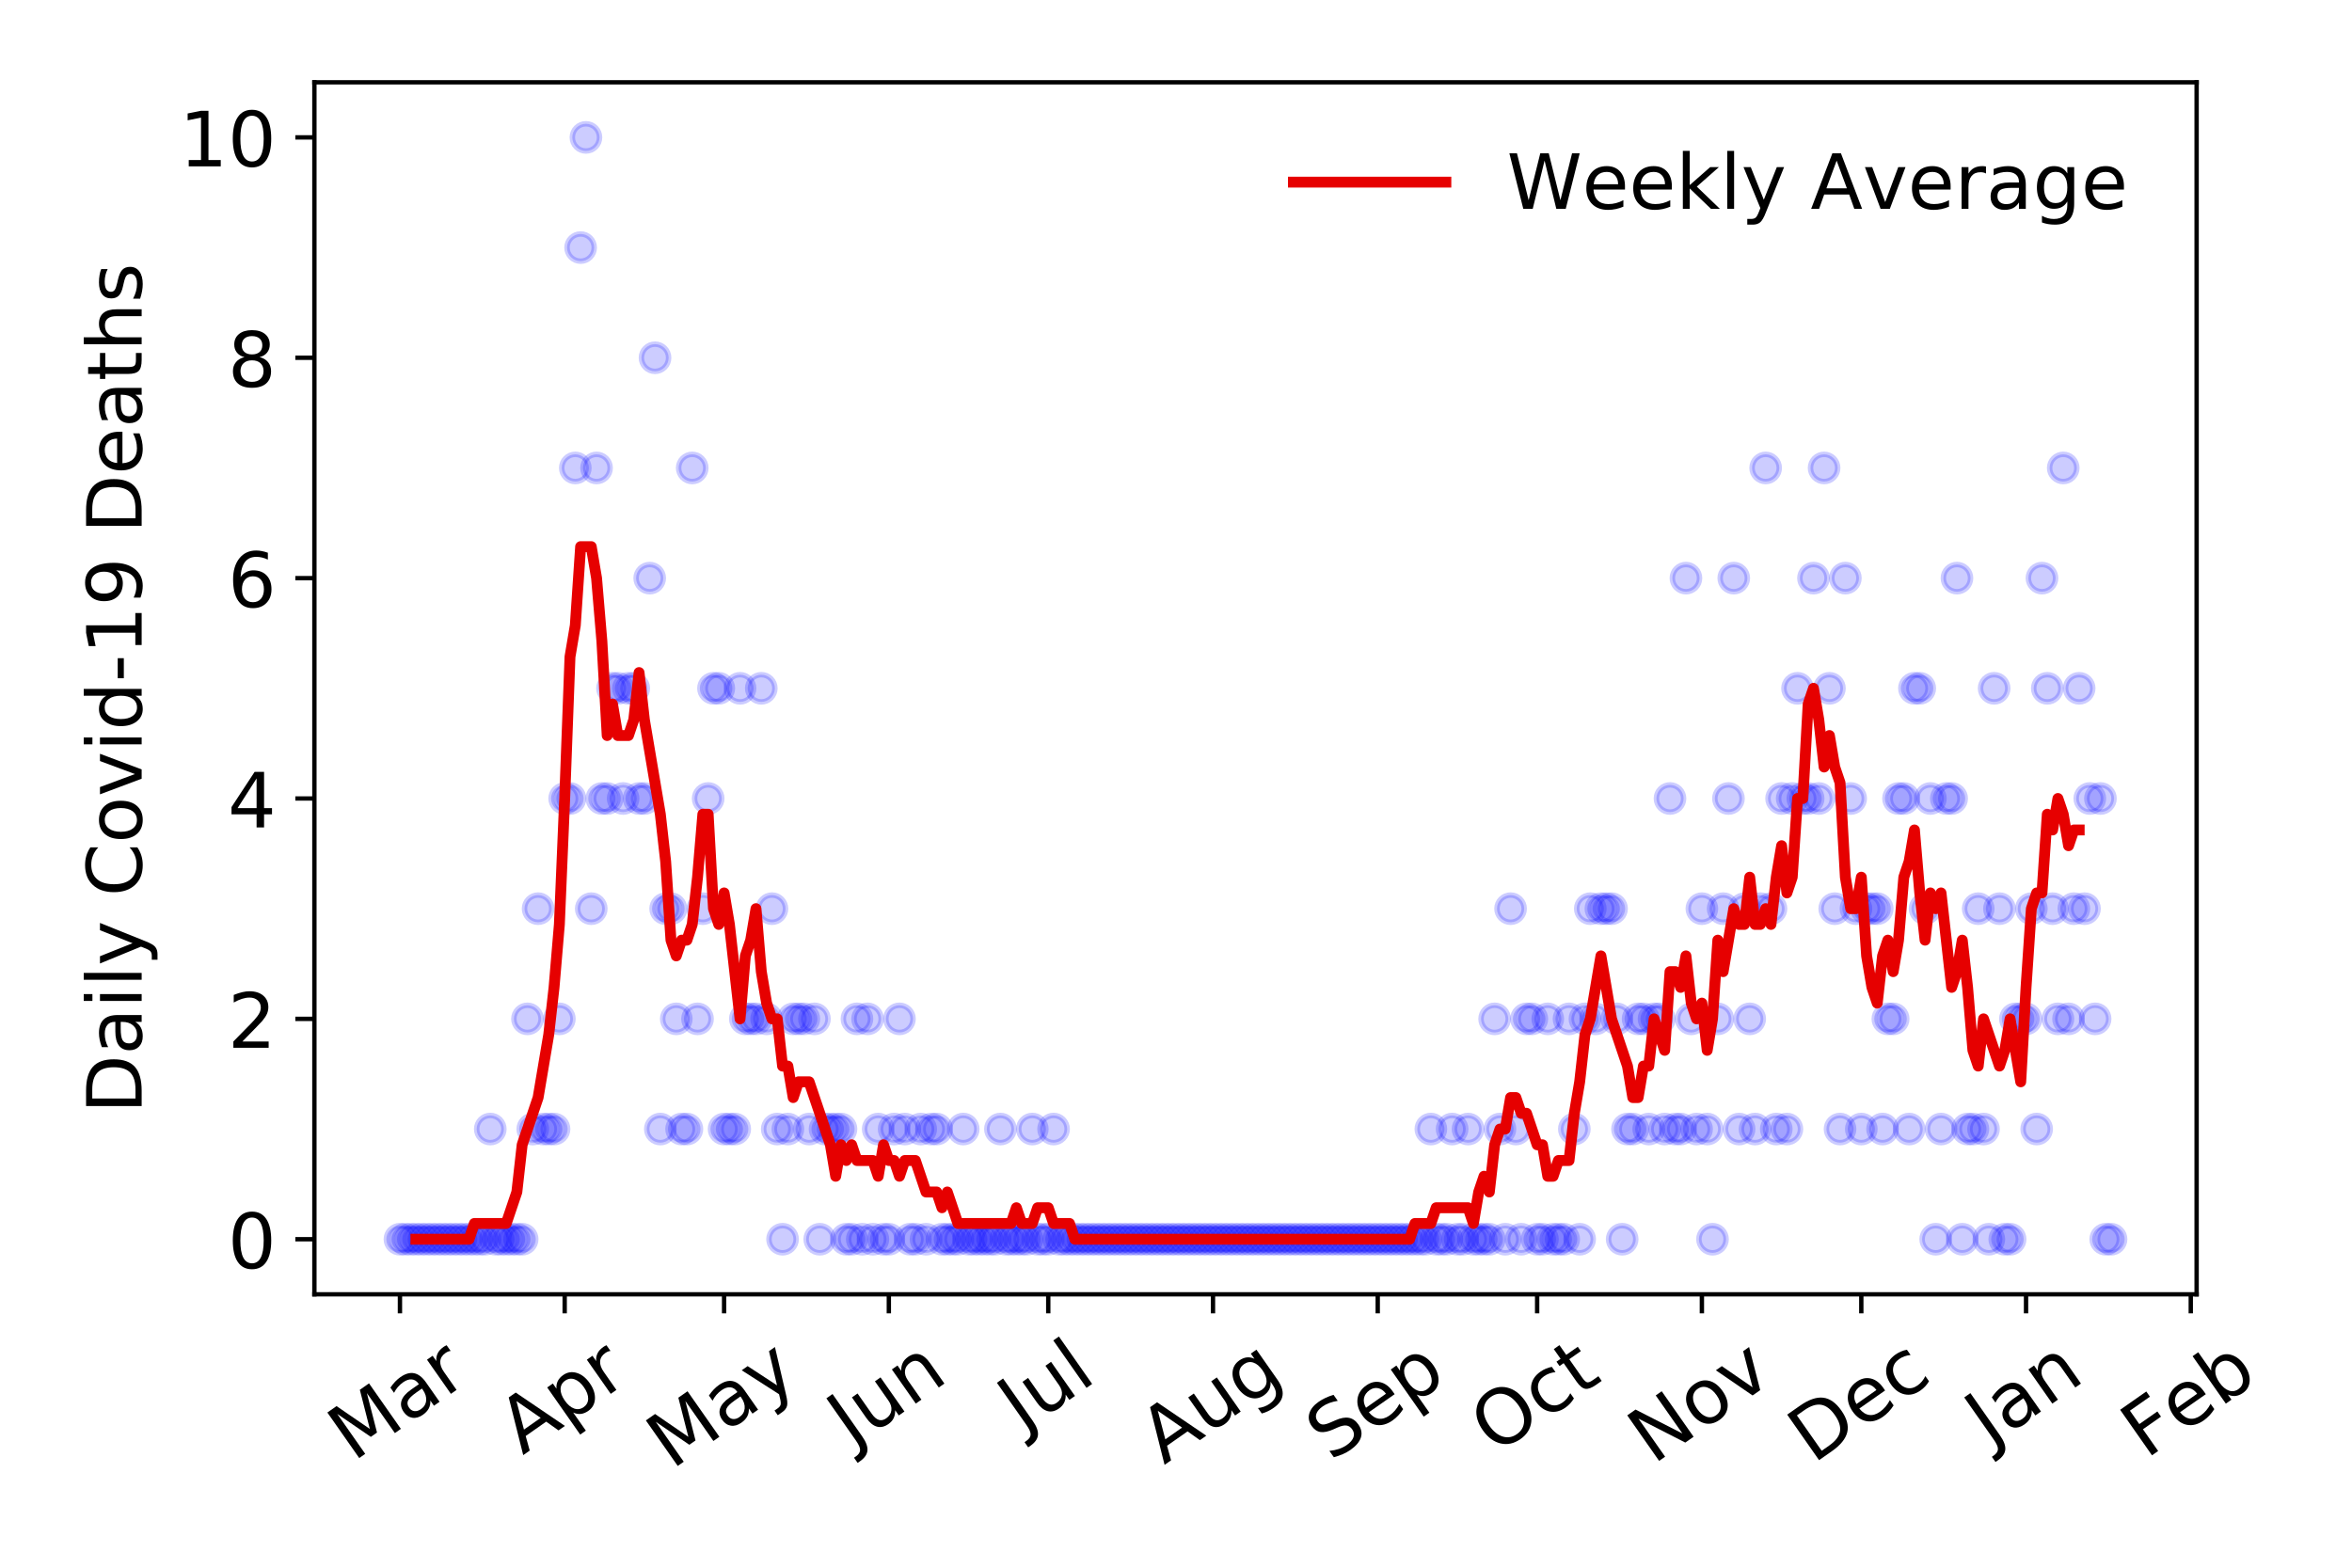<?xml version="1.0" encoding="utf-8" standalone="no"?>
<!DOCTYPE svg PUBLIC "-//W3C//DTD SVG 1.1//EN"
  "http://www.w3.org/Graphics/SVG/1.1/DTD/svg11.dtd">
<!-- Created with matplotlib (https://matplotlib.org/) -->
<svg height="288pt" version="1.1" viewBox="0 0 432 288" width="432pt" xmlns="http://www.w3.org/2000/svg" xmlns:xlink="http://www.w3.org/1999/xlink">
 <defs>
  <style type="text/css">
*{stroke-linecap:butt;stroke-linejoin:round;}
  </style>
 </defs>
 <g id="figure_1">
  <g id="patch_1">
   <path d="M 0 288 
L 432 288 
L 432 0 
L 0 0 
z
" style="fill:#ffffff;"/>
  </g>
  <g id="axes_1">
   <g id="patch_2">
    <path d="M 57.745 237.778 
L 403.461 237.778 
L 403.461 15.12 
L 57.745 15.12 
z
" style="fill:#ffffff;"/>
   </g>
   <g id="matplotlib.axis_1">
    <g id="xtick_1">
     <g id="line2d_1">
      <defs>
       <path d="M 0 0 
L 0 3.5 
" id="md0e64a92f5" style="stroke:#000000;stroke-width:0.8;"/>
      </defs>
      <g>
       <use style="stroke:#000000;stroke-width:0.8;" x="73.459" xlink:href="#md0e64a92f5" y="237.778"/>
      </g>
     </g>
     <g id="text_1">
      <!-- Mar -->
      <defs>
       <path d="M 9.812 72.906 
L 24.516 72.906 
L 43.109 23.297 
L 61.812 72.906 
L 76.516 72.906 
L 76.516 0 
L 66.891 0 
L 66.891 64.016 
L 48.094 14.016 
L 38.188 14.016 
L 19.391 64.016 
L 19.391 0 
L 9.812 0 
z
" id="DejaVuSans-77"/>
       <path d="M 34.281 27.484 
Q 23.391 27.484 19.188 25 
Q 14.984 22.516 14.984 16.5 
Q 14.984 11.719 18.141 8.906 
Q 21.297 6.109 26.703 6.109 
Q 34.188 6.109 38.703 11.406 
Q 43.219 16.703 43.219 25.484 
L 43.219 27.484 
z
M 52.203 31.203 
L 52.203 0 
L 43.219 0 
L 43.219 8.297 
Q 40.141 3.328 35.547 0.953 
Q 30.953 -1.422 24.312 -1.422 
Q 15.922 -1.422 10.953 3.297 
Q 6 8.016 6 15.922 
Q 6 25.141 12.172 29.828 
Q 18.359 34.516 30.609 34.516 
L 43.219 34.516 
L 43.219 35.406 
Q 43.219 41.609 39.141 45 
Q 35.062 48.391 27.688 48.391 
Q 23 48.391 18.547 47.266 
Q 14.109 46.141 10.016 43.891 
L 10.016 52.203 
Q 14.938 54.109 19.578 55.047 
Q 24.219 56 28.609 56 
Q 40.484 56 46.344 49.844 
Q 52.203 43.703 52.203 31.203 
z
" id="DejaVuSans-97"/>
       <path d="M 41.109 46.297 
Q 39.594 47.172 37.812 47.578 
Q 36.031 48 33.891 48 
Q 26.266 48 22.188 43.047 
Q 18.109 38.094 18.109 28.812 
L 18.109 0 
L 9.078 0 
L 9.078 54.688 
L 18.109 54.688 
L 18.109 46.188 
Q 20.953 51.172 25.484 53.578 
Q 30.031 56 36.531 56 
Q 37.453 56 38.578 55.875 
Q 39.703 55.766 41.062 55.516 
z
" id="DejaVuSans-114"/>
      </defs>
      <g transform="translate(64.857 268.643)rotate(-35)scale(0.14 -0.14)">
       <use xlink:href="#DejaVuSans-77"/>
       <use x="86.279" xlink:href="#DejaVuSans-97"/>
       <use x="147.559" xlink:href="#DejaVuSans-114"/>
      </g>
     </g>
    </g>
    <g id="xtick_2">
     <g id="line2d_2">
      <g>
       <use style="stroke:#000000;stroke-width:0.8;" x="103.717" xlink:href="#md0e64a92f5" y="237.778"/>
      </g>
     </g>
     <g id="text_2">
      <!-- Apr -->
      <defs>
       <path d="M 34.188 63.188 
L 20.797 26.906 
L 47.609 26.906 
z
M 28.609 72.906 
L 39.797 72.906 
L 67.578 0 
L 57.328 0 
L 50.688 18.703 
L 17.828 18.703 
L 11.188 0 
L 0.781 0 
z
" id="DejaVuSans-65"/>
       <path d="M 18.109 8.203 
L 18.109 -20.797 
L 9.078 -20.797 
L 9.078 54.688 
L 18.109 54.688 
L 18.109 46.391 
Q 20.953 51.266 25.266 53.625 
Q 29.594 56 35.594 56 
Q 45.562 56 51.781 48.094 
Q 58.016 40.188 58.016 27.297 
Q 58.016 14.406 51.781 6.484 
Q 45.562 -1.422 35.594 -1.422 
Q 29.594 -1.422 25.266 0.953 
Q 20.953 3.328 18.109 8.203 
z
M 48.688 27.297 
Q 48.688 37.203 44.609 42.844 
Q 40.531 48.484 33.406 48.484 
Q 26.266 48.484 22.188 42.844 
Q 18.109 37.203 18.109 27.297 
Q 18.109 17.391 22.188 11.75 
Q 26.266 6.109 33.406 6.109 
Q 40.531 6.109 44.609 11.75 
Q 48.688 17.391 48.688 27.297 
z
" id="DejaVuSans-112"/>
      </defs>
      <g transform="translate(96.013 267.384)rotate(-35)scale(0.14 -0.14)">
       <use xlink:href="#DejaVuSans-65"/>
       <use x="68.408" xlink:href="#DejaVuSans-112"/>
       <use x="131.885" xlink:href="#DejaVuSans-114"/>
      </g>
     </g>
    </g>
    <g id="xtick_3">
     <g id="line2d_3">
      <g>
       <use style="stroke:#000000;stroke-width:0.8;" x="132.998" xlink:href="#md0e64a92f5" y="237.778"/>
      </g>
     </g>
     <g id="text_3">
      <!-- May -->
      <defs>
       <path d="M 32.172 -5.078 
Q 28.375 -14.844 24.75 -17.812 
Q 21.141 -20.797 15.094 -20.797 
L 7.906 -20.797 
L 7.906 -13.281 
L 13.188 -13.281 
Q 16.891 -13.281 18.938 -11.516 
Q 21 -9.766 23.484 -3.219 
L 25.094 0.875 
L 2.984 54.688 
L 12.5 54.688 
L 29.594 11.922 
L 46.688 54.688 
L 56.203 54.688 
z
" id="DejaVuSans-121"/>
      </defs>
      <g transform="translate(123.359 270.094)rotate(-35)scale(0.14 -0.14)">
       <use xlink:href="#DejaVuSans-77"/>
       <use x="86.279" xlink:href="#DejaVuSans-97"/>
       <use x="147.559" xlink:href="#DejaVuSans-121"/>
      </g>
     </g>
    </g>
    <g id="xtick_4">
     <g id="line2d_4">
      <g>
       <use style="stroke:#000000;stroke-width:0.8;" x="163.256" xlink:href="#md0e64a92f5" y="237.778"/>
      </g>
     </g>
     <g id="text_4">
      <!-- Jun -->
      <defs>
       <path d="M 9.812 72.906 
L 19.672 72.906 
L 19.672 5.078 
Q 19.672 -8.109 14.672 -14.062 
Q 9.672 -20.016 -1.422 -20.016 
L -5.172 -20.016 
L -5.172 -11.719 
L -2.094 -11.719 
Q 4.438 -11.719 7.125 -8.047 
Q 9.812 -4.391 9.812 5.078 
z
" id="DejaVuSans-74"/>
       <path d="M 8.5 21.578 
L 8.5 54.688 
L 17.484 54.688 
L 17.484 21.922 
Q 17.484 14.156 20.5 10.266 
Q 23.531 6.391 29.594 6.391 
Q 36.859 6.391 41.078 11.031 
Q 45.312 15.672 45.312 23.688 
L 45.312 54.688 
L 54.297 54.688 
L 54.297 0 
L 45.312 0 
L 45.312 8.406 
Q 42.047 3.422 37.719 1 
Q 33.406 -1.422 27.688 -1.422 
Q 18.266 -1.422 13.375 4.438 
Q 8.5 10.297 8.5 21.578 
z
M 31.109 56 
z
" id="DejaVuSans-117"/>
       <path d="M 54.891 33.016 
L 54.891 0 
L 45.906 0 
L 45.906 32.719 
Q 45.906 40.484 42.875 44.328 
Q 39.844 48.188 33.797 48.188 
Q 26.516 48.188 22.312 43.547 
Q 18.109 38.922 18.109 30.906 
L 18.109 0 
L 9.078 0 
L 9.078 54.688 
L 18.109 54.688 
L 18.109 46.188 
Q 21.344 51.125 25.703 53.562 
Q 30.078 56 35.797 56 
Q 45.219 56 50.047 50.172 
Q 54.891 44.344 54.891 33.016 
z
" id="DejaVuSans-110"/>
      </defs>
      <g transform="translate(156.512 266.039)rotate(-35)scale(0.14 -0.14)">
       <use xlink:href="#DejaVuSans-74"/>
       <use x="29.492" xlink:href="#DejaVuSans-117"/>
       <use x="92.871" xlink:href="#DejaVuSans-110"/>
      </g>
     </g>
    </g>
    <g id="xtick_5">
     <g id="line2d_5">
      <g>
       <use style="stroke:#000000;stroke-width:0.8;" x="192.537" xlink:href="#md0e64a92f5" y="237.778"/>
      </g>
     </g>
     <g id="text_5">
      <!-- Jul -->
      <defs>
       <path d="M 9.422 75.984 
L 18.406 75.984 
L 18.406 0 
L 9.422 0 
z
" id="DejaVuSans-108"/>
      </defs>
      <g transform="translate(187.834 263.181)rotate(-35)scale(0.14 -0.14)">
       <use xlink:href="#DejaVuSans-74"/>
       <use x="29.492" xlink:href="#DejaVuSans-117"/>
       <use x="92.871" xlink:href="#DejaVuSans-108"/>
      </g>
     </g>
    </g>
    <g id="xtick_6">
     <g id="line2d_6">
      <g>
       <use style="stroke:#000000;stroke-width:0.8;" x="222.794" xlink:href="#md0e64a92f5" y="237.778"/>
      </g>
     </g>
     <g id="text_6">
      <!-- Aug -->
      <defs>
       <path d="M 45.406 27.984 
Q 45.406 37.75 41.375 43.109 
Q 37.359 48.484 30.078 48.484 
Q 22.859 48.484 18.828 43.109 
Q 14.797 37.75 14.797 27.984 
Q 14.797 18.266 18.828 12.891 
Q 22.859 7.516 30.078 7.516 
Q 37.359 7.516 41.375 12.891 
Q 45.406 18.266 45.406 27.984 
z
M 54.391 6.781 
Q 54.391 -7.172 48.188 -13.984 
Q 42 -20.797 29.203 -20.797 
Q 24.469 -20.797 20.266 -20.094 
Q 16.062 -19.391 12.109 -17.922 
L 12.109 -9.188 
Q 16.062 -11.328 19.922 -12.344 
Q 23.781 -13.375 27.781 -13.375 
Q 36.625 -13.375 41.016 -8.766 
Q 45.406 -4.156 45.406 5.172 
L 45.406 9.625 
Q 42.625 4.781 38.281 2.391 
Q 33.938 0 27.875 0 
Q 17.828 0 11.672 7.656 
Q 5.516 15.328 5.516 27.984 
Q 5.516 40.672 11.672 48.328 
Q 17.828 56 27.875 56 
Q 33.938 56 38.281 53.609 
Q 42.625 51.219 45.406 46.391 
L 45.406 54.688 
L 54.391 54.688 
z
" id="DejaVuSans-103"/>
      </defs>
      <g transform="translate(213.814 269.172)rotate(-35)scale(0.14 -0.14)">
       <use xlink:href="#DejaVuSans-65"/>
       <use x="68.408" xlink:href="#DejaVuSans-117"/>
       <use x="131.787" xlink:href="#DejaVuSans-103"/>
      </g>
     </g>
    </g>
    <g id="xtick_7">
     <g id="line2d_7">
      <g>
       <use style="stroke:#000000;stroke-width:0.8;" x="253.052" xlink:href="#md0e64a92f5" y="237.778"/>
      </g>
     </g>
     <g id="text_7">
      <!-- Sep -->
      <defs>
       <path d="M 53.516 70.516 
L 53.516 60.891 
Q 47.906 63.578 42.922 64.891 
Q 37.938 66.219 33.297 66.219 
Q 25.25 66.219 20.875 63.094 
Q 16.5 59.969 16.5 54.203 
Q 16.5 49.359 19.406 46.891 
Q 22.312 44.438 30.422 42.922 
L 36.375 41.703 
Q 47.406 39.594 52.656 34.297 
Q 57.906 29 57.906 20.125 
Q 57.906 9.516 50.797 4.047 
Q 43.703 -1.422 29.984 -1.422 
Q 24.812 -1.422 18.969 -0.25 
Q 13.141 0.922 6.891 3.219 
L 6.891 13.375 
Q 12.891 10.016 18.656 8.297 
Q 24.422 6.594 29.984 6.594 
Q 38.422 6.594 43.016 9.906 
Q 47.609 13.234 47.609 19.391 
Q 47.609 24.75 44.312 27.781 
Q 41.016 30.812 33.5 32.328 
L 27.484 33.5 
Q 16.453 35.688 11.516 40.375 
Q 6.594 45.062 6.594 53.422 
Q 6.594 63.094 13.406 68.656 
Q 20.219 74.219 32.172 74.219 
Q 37.312 74.219 42.625 73.281 
Q 47.953 72.359 53.516 70.516 
z
" id="DejaVuSans-83"/>
       <path d="M 56.203 29.594 
L 56.203 25.203 
L 14.891 25.203 
Q 15.484 15.922 20.484 11.062 
Q 25.484 6.203 34.422 6.203 
Q 39.594 6.203 44.453 7.469 
Q 49.312 8.734 54.109 11.281 
L 54.109 2.781 
Q 49.266 0.734 44.188 -0.344 
Q 39.109 -1.422 33.891 -1.422 
Q 20.797 -1.422 13.156 6.188 
Q 5.516 13.812 5.516 26.812 
Q 5.516 40.234 12.766 48.109 
Q 20.016 56 32.328 56 
Q 43.359 56 49.781 48.891 
Q 56.203 41.797 56.203 29.594 
z
M 47.219 32.234 
Q 47.125 39.594 43.094 43.984 
Q 39.062 48.391 32.422 48.391 
Q 24.906 48.391 20.391 44.141 
Q 15.875 39.891 15.188 32.172 
z
" id="DejaVuSans-101"/>
      </defs>
      <g transform="translate(244.459 268.629)rotate(-35)scale(0.14 -0.14)">
       <use xlink:href="#DejaVuSans-83"/>
       <use x="63.477" xlink:href="#DejaVuSans-101"/>
       <use x="125" xlink:href="#DejaVuSans-112"/>
      </g>
     </g>
    </g>
    <g id="xtick_8">
     <g id="line2d_8">
      <g>
       <use style="stroke:#000000;stroke-width:0.8;" x="282.333" xlink:href="#md0e64a92f5" y="237.778"/>
      </g>
     </g>
     <g id="text_8">
      <!-- Oct -->
      <defs>
       <path d="M 39.406 66.219 
Q 28.656 66.219 22.328 58.203 
Q 16.016 50.203 16.016 36.375 
Q 16.016 22.609 22.328 14.594 
Q 28.656 6.594 39.406 6.594 
Q 50.141 6.594 56.422 14.594 
Q 62.703 22.609 62.703 36.375 
Q 62.703 50.203 56.422 58.203 
Q 50.141 66.219 39.406 66.219 
z
M 39.406 74.219 
Q 54.734 74.219 63.906 63.938 
Q 73.094 53.656 73.094 36.375 
Q 73.094 19.141 63.906 8.859 
Q 54.734 -1.422 39.406 -1.422 
Q 24.031 -1.422 14.812 8.828 
Q 5.609 19.094 5.609 36.375 
Q 5.609 53.656 14.812 63.938 
Q 24.031 74.219 39.406 74.219 
z
" id="DejaVuSans-79"/>
       <path d="M 48.781 52.594 
L 48.781 44.188 
Q 44.969 46.297 41.141 47.344 
Q 37.312 48.391 33.406 48.391 
Q 24.656 48.391 19.812 42.844 
Q 14.984 37.312 14.984 27.297 
Q 14.984 17.281 19.812 11.734 
Q 24.656 6.203 33.406 6.203 
Q 37.312 6.203 41.141 7.25 
Q 44.969 8.297 48.781 10.406 
L 48.781 2.094 
Q 45.016 0.344 40.984 -0.531 
Q 36.969 -1.422 32.422 -1.422 
Q 20.062 -1.422 12.781 6.344 
Q 5.516 14.109 5.516 27.297 
Q 5.516 40.672 12.859 48.328 
Q 20.219 56 33.016 56 
Q 37.156 56 41.109 55.141 
Q 45.062 54.297 48.781 52.594 
z
" id="DejaVuSans-99"/>
       <path d="M 18.312 70.219 
L 18.312 54.688 
L 36.812 54.688 
L 36.812 47.703 
L 18.312 47.703 
L 18.312 18.016 
Q 18.312 11.328 20.141 9.422 
Q 21.969 7.516 27.594 7.516 
L 36.812 7.516 
L 36.812 0 
L 27.594 0 
Q 17.188 0 13.234 3.875 
Q 9.281 7.766 9.281 18.016 
L 9.281 47.703 
L 2.688 47.703 
L 2.688 54.688 
L 9.281 54.688 
L 9.281 70.219 
z
" id="DejaVuSans-116"/>
      </defs>
      <g transform="translate(274.634 267.377)rotate(-35)scale(0.14 -0.14)">
       <use xlink:href="#DejaVuSans-79"/>
       <use x="78.711" xlink:href="#DejaVuSans-99"/>
       <use x="133.691" xlink:href="#DejaVuSans-116"/>
      </g>
     </g>
    </g>
    <g id="xtick_9">
     <g id="line2d_9">
      <g>
       <use style="stroke:#000000;stroke-width:0.8;" x="312.591" xlink:href="#md0e64a92f5" y="237.778"/>
      </g>
     </g>
     <g id="text_9">
      <!-- Nov -->
      <defs>
       <path d="M 9.812 72.906 
L 23.094 72.906 
L 55.422 11.922 
L 55.422 72.906 
L 64.984 72.906 
L 64.984 0 
L 51.703 0 
L 19.391 60.984 
L 19.391 0 
L 9.812 0 
z
" id="DejaVuSans-78"/>
       <path d="M 30.609 48.391 
Q 23.391 48.391 19.188 42.75 
Q 14.984 37.109 14.984 27.297 
Q 14.984 17.484 19.156 11.844 
Q 23.344 6.203 30.609 6.203 
Q 37.797 6.203 41.984 11.859 
Q 46.188 17.531 46.188 27.297 
Q 46.188 37.016 41.984 42.703 
Q 37.797 48.391 30.609 48.391 
z
M 30.609 56 
Q 42.328 56 49.016 48.375 
Q 55.719 40.766 55.719 27.297 
Q 55.719 13.875 49.016 6.219 
Q 42.328 -1.422 30.609 -1.422 
Q 18.844 -1.422 12.172 6.219 
Q 5.516 13.875 5.516 27.297 
Q 5.516 40.766 12.172 48.375 
Q 18.844 56 30.609 56 
z
" id="DejaVuSans-111"/>
       <path d="M 2.984 54.688 
L 12.5 54.688 
L 29.594 8.797 
L 46.688 54.688 
L 56.203 54.688 
L 35.688 0 
L 23.484 0 
z
" id="DejaVuSans-118"/>
      </defs>
      <g transform="translate(303.614 269.166)rotate(-35)scale(0.14 -0.14)">
       <use xlink:href="#DejaVuSans-78"/>
       <use x="74.805" xlink:href="#DejaVuSans-111"/>
       <use x="135.986" xlink:href="#DejaVuSans-118"/>
      </g>
     </g>
    </g>
    <g id="xtick_10">
     <g id="line2d_10">
      <g>
       <use style="stroke:#000000;stroke-width:0.8;" x="341.872" xlink:href="#md0e64a92f5" y="237.778"/>
      </g>
     </g>
     <g id="text_10">
      <!-- Dec -->
      <defs>
       <path d="M 19.672 64.797 
L 19.672 8.109 
L 31.594 8.109 
Q 46.688 8.109 53.688 14.938 
Q 60.688 21.781 60.688 36.531 
Q 60.688 51.172 53.688 57.984 
Q 46.688 64.797 31.594 64.797 
z
M 9.812 72.906 
L 30.078 72.906 
Q 51.266 72.906 61.172 64.094 
Q 71.094 55.281 71.094 36.531 
Q 71.094 17.672 61.125 8.828 
Q 51.172 0 30.078 0 
L 9.812 0 
z
" id="DejaVuSans-68"/>
      </defs>
      <g transform="translate(332.992 269.032)rotate(-35)scale(0.14 -0.14)">
       <use xlink:href="#DejaVuSans-68"/>
       <use x="77.002" xlink:href="#DejaVuSans-101"/>
       <use x="138.525" xlink:href="#DejaVuSans-99"/>
      </g>
     </g>
    </g>
    <g id="xtick_11">
     <g id="line2d_11">
      <g>
       <use style="stroke:#000000;stroke-width:0.8;" x="372.129" xlink:href="#md0e64a92f5" y="237.778"/>
      </g>
     </g>
     <g id="text_11">
      <!-- Jan -->
      <g transform="translate(365.506 265.871)rotate(-35)scale(0.14 -0.14)">
       <use xlink:href="#DejaVuSans-74"/>
       <use x="29.492" xlink:href="#DejaVuSans-97"/>
       <use x="90.771" xlink:href="#DejaVuSans-110"/>
      </g>
     </g>
    </g>
    <g id="xtick_12">
     <g id="line2d_12">
      <g>
       <use style="stroke:#000000;stroke-width:0.8;" x="402.387" xlink:href="#md0e64a92f5" y="237.778"/>
      </g>
     </g>
     <g id="text_12">
      <!-- Feb -->
      <defs>
       <path d="M 9.812 72.906 
L 51.703 72.906 
L 51.703 64.594 
L 19.672 64.594 
L 19.672 43.109 
L 48.578 43.109 
L 48.578 34.812 
L 19.672 34.812 
L 19.672 0 
L 9.812 0 
z
" id="DejaVuSans-70"/>
       <path d="M 48.688 27.297 
Q 48.688 37.203 44.609 42.844 
Q 40.531 48.484 33.406 48.484 
Q 26.266 48.484 22.188 42.844 
Q 18.109 37.203 18.109 27.297 
Q 18.109 17.391 22.188 11.75 
Q 26.266 6.109 33.406 6.109 
Q 40.531 6.109 44.609 11.75 
Q 48.688 17.391 48.688 27.297 
z
M 18.109 46.391 
Q 20.953 51.266 25.266 53.625 
Q 29.594 56 35.594 56 
Q 45.562 56 51.781 48.094 
Q 58.016 40.188 58.016 27.297 
Q 58.016 14.406 51.781 6.484 
Q 45.562 -1.422 35.594 -1.422 
Q 29.594 -1.422 25.266 0.953 
Q 20.953 3.328 18.109 8.203 
L 18.109 0 
L 9.078 0 
L 9.078 75.984 
L 18.109 75.984 
z
" id="DejaVuSans-98"/>
      </defs>
      <g transform="translate(394.141 268.143)rotate(-35)scale(0.14 -0.14)">
       <use xlink:href="#DejaVuSans-70"/>
       <use x="57.441" xlink:href="#DejaVuSans-101"/>
       <use x="118.965" xlink:href="#DejaVuSans-98"/>
      </g>
     </g>
    </g>
   </g>
   <g id="matplotlib.axis_2">
    <g id="ytick_1">
     <g id="line2d_13">
      <defs>
       <path d="M 0 0 
L -3.5 0 
" id="mba0fd01d83" style="stroke:#000000;stroke-width:0.8;"/>
      </defs>
      <g>
       <use style="stroke:#000000;stroke-width:0.8;" x="57.745" xlink:href="#mba0fd01d83" y="227.657"/>
      </g>
     </g>
     <g id="text_13">
      <!-- 0 -->
      <defs>
       <path d="M 31.781 66.406 
Q 24.172 66.406 20.328 58.906 
Q 16.5 51.422 16.5 36.375 
Q 16.5 21.391 20.328 13.891 
Q 24.172 6.391 31.781 6.391 
Q 39.453 6.391 43.281 13.891 
Q 47.125 21.391 47.125 36.375 
Q 47.125 51.422 43.281 58.906 
Q 39.453 66.406 31.781 66.406 
z
M 31.781 74.219 
Q 44.047 74.219 50.516 64.516 
Q 56.984 54.828 56.984 36.375 
Q 56.984 17.969 50.516 8.266 
Q 44.047 -1.422 31.781 -1.422 
Q 19.531 -1.422 13.062 8.266 
Q 6.594 17.969 6.594 36.375 
Q 6.594 54.828 13.062 64.516 
Q 19.531 74.219 31.781 74.219 
z
" id="DejaVuSans-48"/>
      </defs>
      <g transform="translate(41.837 232.976)scale(0.14 -0.14)">
       <use xlink:href="#DejaVuSans-48"/>
      </g>
     </g>
    </g>
    <g id="ytick_2">
     <g id="line2d_14">
      <g>
       <use style="stroke:#000000;stroke-width:0.8;" x="57.745" xlink:href="#mba0fd01d83" y="187.174"/>
      </g>
     </g>
     <g id="text_14">
      <!-- 2 -->
      <defs>
       <path d="M 19.188 8.297 
L 53.609 8.297 
L 53.609 0 
L 7.328 0 
L 7.328 8.297 
Q 12.938 14.109 22.625 23.891 
Q 32.328 33.688 34.812 36.531 
Q 39.547 41.844 41.422 45.531 
Q 43.312 49.219 43.312 52.781 
Q 43.312 58.594 39.234 62.25 
Q 35.156 65.922 28.609 65.922 
Q 23.969 65.922 18.812 64.312 
Q 13.672 62.703 7.812 59.422 
L 7.812 69.391 
Q 13.766 71.781 18.938 73 
Q 24.125 74.219 28.422 74.219 
Q 39.75 74.219 46.484 68.547 
Q 53.219 62.891 53.219 53.422 
Q 53.219 48.922 51.531 44.891 
Q 49.859 40.875 45.406 35.406 
Q 44.188 33.984 37.641 27.219 
Q 31.109 20.453 19.188 8.297 
z
" id="DejaVuSans-50"/>
      </defs>
      <g transform="translate(41.837 192.493)scale(0.14 -0.14)">
       <use xlink:href="#DejaVuSans-50"/>
      </g>
     </g>
    </g>
    <g id="ytick_3">
     <g id="line2d_15">
      <g>
       <use style="stroke:#000000;stroke-width:0.8;" x="57.745" xlink:href="#mba0fd01d83" y="146.691"/>
      </g>
     </g>
     <g id="text_15">
      <!-- 4 -->
      <defs>
       <path d="M 37.797 64.312 
L 12.891 25.391 
L 37.797 25.391 
z
M 35.203 72.906 
L 47.609 72.906 
L 47.609 25.391 
L 58.016 25.391 
L 58.016 17.188 
L 47.609 17.188 
L 47.609 0 
L 37.797 0 
L 37.797 17.188 
L 4.891 17.188 
L 4.891 26.703 
z
" id="DejaVuSans-52"/>
      </defs>
      <g transform="translate(41.837 152.01)scale(0.14 -0.14)">
       <use xlink:href="#DejaVuSans-52"/>
      </g>
     </g>
    </g>
    <g id="ytick_4">
     <g id="line2d_16">
      <g>
       <use style="stroke:#000000;stroke-width:0.8;" x="57.745" xlink:href="#mba0fd01d83" y="106.207"/>
      </g>
     </g>
     <g id="text_16">
      <!-- 6 -->
      <defs>
       <path d="M 33.016 40.375 
Q 26.375 40.375 22.484 35.828 
Q 18.609 31.297 18.609 23.391 
Q 18.609 15.531 22.484 10.953 
Q 26.375 6.391 33.016 6.391 
Q 39.656 6.391 43.531 10.953 
Q 47.406 15.531 47.406 23.391 
Q 47.406 31.297 43.531 35.828 
Q 39.656 40.375 33.016 40.375 
z
M 52.594 71.297 
L 52.594 62.312 
Q 48.875 64.062 45.094 64.984 
Q 41.312 65.922 37.594 65.922 
Q 27.828 65.922 22.672 59.328 
Q 17.531 52.734 16.797 39.406 
Q 19.672 43.656 24.016 45.922 
Q 28.375 48.188 33.594 48.188 
Q 44.578 48.188 50.953 41.516 
Q 57.328 34.859 57.328 23.391 
Q 57.328 12.156 50.688 5.359 
Q 44.047 -1.422 33.016 -1.422 
Q 20.359 -1.422 13.672 8.266 
Q 6.984 17.969 6.984 36.375 
Q 6.984 53.656 15.188 63.938 
Q 23.391 74.219 37.203 74.219 
Q 40.922 74.219 44.703 73.484 
Q 48.484 72.75 52.594 71.297 
z
" id="DejaVuSans-54"/>
      </defs>
      <g transform="translate(41.837 111.526)scale(0.14 -0.14)">
       <use xlink:href="#DejaVuSans-54"/>
      </g>
     </g>
    </g>
    <g id="ytick_5">
     <g id="line2d_17">
      <g>
       <use style="stroke:#000000;stroke-width:0.8;" x="57.745" xlink:href="#mba0fd01d83" y="65.724"/>
      </g>
     </g>
     <g id="text_17">
      <!-- 8 -->
      <defs>
       <path d="M 31.781 34.625 
Q 24.75 34.625 20.719 30.859 
Q 16.703 27.094 16.703 20.516 
Q 16.703 13.922 20.719 10.156 
Q 24.75 6.391 31.781 6.391 
Q 38.812 6.391 42.859 10.172 
Q 46.922 13.969 46.922 20.516 
Q 46.922 27.094 42.891 30.859 
Q 38.875 34.625 31.781 34.625 
z
M 21.922 38.812 
Q 15.578 40.375 12.031 44.719 
Q 8.5 49.078 8.5 55.328 
Q 8.5 64.062 14.719 69.141 
Q 20.953 74.219 31.781 74.219 
Q 42.672 74.219 48.875 69.141 
Q 55.078 64.062 55.078 55.328 
Q 55.078 49.078 51.531 44.719 
Q 48 40.375 41.703 38.812 
Q 48.828 37.156 52.797 32.312 
Q 56.781 27.484 56.781 20.516 
Q 56.781 9.906 50.312 4.234 
Q 43.844 -1.422 31.781 -1.422 
Q 19.734 -1.422 13.25 4.234 
Q 6.781 9.906 6.781 20.516 
Q 6.781 27.484 10.781 32.312 
Q 14.797 37.156 21.922 38.812 
z
M 18.312 54.391 
Q 18.312 48.734 21.844 45.562 
Q 25.391 42.391 31.781 42.391 
Q 38.141 42.391 41.719 45.562 
Q 45.312 48.734 45.312 54.391 
Q 45.312 60.062 41.719 63.234 
Q 38.141 66.406 31.781 66.406 
Q 25.391 66.406 21.844 63.234 
Q 18.312 60.062 18.312 54.391 
z
" id="DejaVuSans-56"/>
      </defs>
      <g transform="translate(41.837 71.043)scale(0.14 -0.14)">
       <use xlink:href="#DejaVuSans-56"/>
      </g>
     </g>
    </g>
    <g id="ytick_6">
     <g id="line2d_18">
      <g>
       <use style="stroke:#000000;stroke-width:0.8;" x="57.745" xlink:href="#mba0fd01d83" y="25.241"/>
      </g>
     </g>
     <g id="text_18">
      <!-- 10 -->
      <defs>
       <path d="M 12.406 8.297 
L 28.516 8.297 
L 28.516 63.922 
L 10.984 60.406 
L 10.984 69.391 
L 28.422 72.906 
L 38.281 72.906 
L 38.281 8.297 
L 54.391 8.297 
L 54.391 0 
L 12.406 0 
z
" id="DejaVuSans-49"/>
      </defs>
      <g transform="translate(32.93 30.56)scale(0.14 -0.14)">
       <use xlink:href="#DejaVuSans-49"/>
       <use x="63.623" xlink:href="#DejaVuSans-48"/>
      </g>
     </g>
    </g>
    <g id="text_19">
     <!-- Daily Covid-19 Deaths -->
     <defs>
      <path d="M 9.422 54.688 
L 18.406 54.688 
L 18.406 0 
L 9.422 0 
z
M 9.422 75.984 
L 18.406 75.984 
L 18.406 64.594 
L 9.422 64.594 
z
" id="DejaVuSans-105"/>
      <path id="DejaVuSans-32"/>
      <path d="M 64.406 67.281 
L 64.406 56.891 
Q 59.422 61.531 53.781 63.812 
Q 48.141 66.109 41.797 66.109 
Q 29.297 66.109 22.656 58.469 
Q 16.016 50.828 16.016 36.375 
Q 16.016 21.969 22.656 14.328 
Q 29.297 6.688 41.797 6.688 
Q 48.141 6.688 53.781 8.984 
Q 59.422 11.281 64.406 15.922 
L 64.406 5.609 
Q 59.234 2.094 53.438 0.328 
Q 47.656 -1.422 41.219 -1.422 
Q 24.656 -1.422 15.125 8.703 
Q 5.609 18.844 5.609 36.375 
Q 5.609 53.953 15.125 64.078 
Q 24.656 74.219 41.219 74.219 
Q 47.75 74.219 53.531 72.484 
Q 59.328 70.75 64.406 67.281 
z
" id="DejaVuSans-67"/>
      <path d="M 45.406 46.391 
L 45.406 75.984 
L 54.391 75.984 
L 54.391 0 
L 45.406 0 
L 45.406 8.203 
Q 42.578 3.328 38.25 0.953 
Q 33.938 -1.422 27.875 -1.422 
Q 17.969 -1.422 11.734 6.484 
Q 5.516 14.406 5.516 27.297 
Q 5.516 40.188 11.734 48.094 
Q 17.969 56 27.875 56 
Q 33.938 56 38.25 53.625 
Q 42.578 51.266 45.406 46.391 
z
M 14.797 27.297 
Q 14.797 17.391 18.875 11.75 
Q 22.953 6.109 30.078 6.109 
Q 37.203 6.109 41.297 11.75 
Q 45.406 17.391 45.406 27.297 
Q 45.406 37.203 41.297 42.844 
Q 37.203 48.484 30.078 48.484 
Q 22.953 48.484 18.875 42.844 
Q 14.797 37.203 14.797 27.297 
z
" id="DejaVuSans-100"/>
      <path d="M 4.891 31.391 
L 31.203 31.391 
L 31.203 23.391 
L 4.891 23.391 
z
" id="DejaVuSans-45"/>
      <path d="M 10.984 1.516 
L 10.984 10.5 
Q 14.703 8.734 18.5 7.812 
Q 22.312 6.891 25.984 6.891 
Q 35.75 6.891 40.891 13.453 
Q 46.047 20.016 46.781 33.406 
Q 43.953 29.203 39.594 26.953 
Q 35.25 24.703 29.984 24.703 
Q 19.047 24.703 12.672 31.312 
Q 6.297 37.938 6.297 49.422 
Q 6.297 60.641 12.938 67.422 
Q 19.578 74.219 30.609 74.219 
Q 43.266 74.219 49.922 64.516 
Q 56.594 54.828 56.594 36.375 
Q 56.594 19.141 48.406 8.859 
Q 40.234 -1.422 26.422 -1.422 
Q 22.703 -1.422 18.891 -0.688 
Q 15.094 0.047 10.984 1.516 
z
M 30.609 32.422 
Q 37.25 32.422 41.125 36.953 
Q 45.016 41.5 45.016 49.422 
Q 45.016 57.281 41.125 61.844 
Q 37.25 66.406 30.609 66.406 
Q 23.969 66.406 20.094 61.844 
Q 16.219 57.281 16.219 49.422 
Q 16.219 41.5 20.094 36.953 
Q 23.969 32.422 30.609 32.422 
z
" id="DejaVuSans-57"/>
      <path d="M 54.891 33.016 
L 54.891 0 
L 45.906 0 
L 45.906 32.719 
Q 45.906 40.484 42.875 44.328 
Q 39.844 48.188 33.797 48.188 
Q 26.516 48.188 22.312 43.547 
Q 18.109 38.922 18.109 30.906 
L 18.109 0 
L 9.078 0 
L 9.078 75.984 
L 18.109 75.984 
L 18.109 46.188 
Q 21.344 51.125 25.703 53.562 
Q 30.078 56 35.797 56 
Q 45.219 56 50.047 50.172 
Q 54.891 44.344 54.891 33.016 
z
" id="DejaVuSans-104"/>
      <path d="M 44.281 53.078 
L 44.281 44.578 
Q 40.484 46.531 36.375 47.5 
Q 32.281 48.484 27.875 48.484 
Q 21.188 48.484 17.844 46.438 
Q 14.5 44.391 14.5 40.281 
Q 14.5 37.156 16.891 35.375 
Q 19.281 33.594 26.516 31.984 
L 29.594 31.297 
Q 39.156 29.25 43.188 25.516 
Q 47.219 21.781 47.219 15.094 
Q 47.219 7.469 41.188 3.016 
Q 35.156 -1.422 24.609 -1.422 
Q 20.219 -1.422 15.453 -0.562 
Q 10.688 0.297 5.422 2 
L 5.422 11.281 
Q 10.406 8.688 15.234 7.391 
Q 20.062 6.109 24.812 6.109 
Q 31.156 6.109 34.562 8.281 
Q 37.984 10.453 37.984 14.406 
Q 37.984 18.062 35.516 20.016 
Q 33.062 21.969 24.703 23.781 
L 21.578 24.516 
Q 13.234 26.266 9.516 29.906 
Q 5.812 33.547 5.812 39.891 
Q 5.812 47.609 11.281 51.797 
Q 16.75 56 26.812 56 
Q 31.781 56 36.172 55.266 
Q 40.578 54.547 44.281 53.078 
z
" id="DejaVuSans-115"/>
     </defs>
     <g transform="translate(26.018 204.56)rotate(-90)scale(0.14 -0.14)">
      <use xlink:href="#DejaVuSans-68"/>
      <use x="77.002" xlink:href="#DejaVuSans-97"/>
      <use x="138.281" xlink:href="#DejaVuSans-105"/>
      <use x="166.064" xlink:href="#DejaVuSans-108"/>
      <use x="193.848" xlink:href="#DejaVuSans-121"/>
      <use x="253.027" xlink:href="#DejaVuSans-32"/>
      <use x="284.814" xlink:href="#DejaVuSans-67"/>
      <use x="354.639" xlink:href="#DejaVuSans-111"/>
      <use x="415.82" xlink:href="#DejaVuSans-118"/>
      <use x="475" xlink:href="#DejaVuSans-105"/>
      <use x="502.783" xlink:href="#DejaVuSans-100"/>
      <use x="566.26" xlink:href="#DejaVuSans-45"/>
      <use x="602.344" xlink:href="#DejaVuSans-49"/>
      <use x="665.967" xlink:href="#DejaVuSans-57"/>
      <use x="729.59" xlink:href="#DejaVuSans-32"/>
      <use x="761.377" xlink:href="#DejaVuSans-68"/>
      <use x="838.379" xlink:href="#DejaVuSans-101"/>
      <use x="899.902" xlink:href="#DejaVuSans-97"/>
      <use x="961.182" xlink:href="#DejaVuSans-116"/>
      <use x="1000.391" xlink:href="#DejaVuSans-104"/>
      <use x="1063.77" xlink:href="#DejaVuSans-115"/>
     </g>
    </g>
   </g>
   <g id="line2d_19">
    <defs>
     <path d="M 0 2.5 
C 0.663 2.5 1.299 2.237 1.768 1.768 
C 2.237 1.299 2.5 0.663 2.5 0 
C 2.5 -0.663 2.237 -1.299 1.768 -1.768 
C 1.299 -2.237 0.663 -2.5 0 -2.5 
C -0.663 -2.5 -1.299 -2.237 -1.768 -1.768 
C -2.237 -1.299 -2.5 -0.663 -2.5 0 
C -2.5 0.663 -2.237 1.299 -1.768 1.768 
C -1.299 2.237 -0.663 2.5 0 2.5 
z
" id="m5d5208858a" style="stroke:#0000ff;stroke-opacity:0.2;"/>
    </defs>
    <g clip-path="url(#p050dbe5cbe)">
     <use style="fill:#0000ff;fill-opacity:0.2;stroke:#0000ff;stroke-opacity:0.2;" x="73.459" xlink:href="#m5d5208858a" y="227.657"/>
     <use style="fill:#0000ff;fill-opacity:0.2;stroke:#0000ff;stroke-opacity:0.2;" x="74.435" xlink:href="#m5d5208858a" y="227.657"/>
     <use style="fill:#0000ff;fill-opacity:0.2;stroke:#0000ff;stroke-opacity:0.2;" x="75.411" xlink:href="#m5d5208858a" y="227.657"/>
     <use style="fill:#0000ff;fill-opacity:0.2;stroke:#0000ff;stroke-opacity:0.2;" x="76.387" xlink:href="#m5d5208858a" y="227.657"/>
     <use style="fill:#0000ff;fill-opacity:0.2;stroke:#0000ff;stroke-opacity:0.2;" x="77.364" xlink:href="#m5d5208858a" y="227.657"/>
     <use style="fill:#0000ff;fill-opacity:0.2;stroke:#0000ff;stroke-opacity:0.2;" x="78.34" xlink:href="#m5d5208858a" y="227.657"/>
     <use style="fill:#0000ff;fill-opacity:0.2;stroke:#0000ff;stroke-opacity:0.2;" x="79.316" xlink:href="#m5d5208858a" y="227.657"/>
     <use style="fill:#0000ff;fill-opacity:0.2;stroke:#0000ff;stroke-opacity:0.2;" x="80.292" xlink:href="#m5d5208858a" y="227.657"/>
     <use style="fill:#0000ff;fill-opacity:0.2;stroke:#0000ff;stroke-opacity:0.2;" x="81.268" xlink:href="#m5d5208858a" y="227.657"/>
     <use style="fill:#0000ff;fill-opacity:0.2;stroke:#0000ff;stroke-opacity:0.2;" x="82.244" xlink:href="#m5d5208858a" y="227.657"/>
     <use style="fill:#0000ff;fill-opacity:0.2;stroke:#0000ff;stroke-opacity:0.2;" x="83.22" xlink:href="#m5d5208858a" y="227.657"/>
     <use style="fill:#0000ff;fill-opacity:0.2;stroke:#0000ff;stroke-opacity:0.2;" x="84.196" xlink:href="#m5d5208858a" y="227.657"/>
     <use style="fill:#0000ff;fill-opacity:0.2;stroke:#0000ff;stroke-opacity:0.2;" x="85.172" xlink:href="#m5d5208858a" y="227.657"/>
     <use style="fill:#0000ff;fill-opacity:0.2;stroke:#0000ff;stroke-opacity:0.2;" x="86.148" xlink:href="#m5d5208858a" y="227.657"/>
     <use style="fill:#0000ff;fill-opacity:0.2;stroke:#0000ff;stroke-opacity:0.2;" x="87.124" xlink:href="#m5d5208858a" y="227.657"/>
     <use style="fill:#0000ff;fill-opacity:0.2;stroke:#0000ff;stroke-opacity:0.2;" x="88.1" xlink:href="#m5d5208858a" y="227.657"/>
     <use style="fill:#0000ff;fill-opacity:0.2;stroke:#0000ff;stroke-opacity:0.2;" x="89.076" xlink:href="#m5d5208858a" y="227.657"/>
     <use style="fill:#0000ff;fill-opacity:0.2;stroke:#0000ff;stroke-opacity:0.2;" x="90.052" xlink:href="#m5d5208858a" y="207.416"/>
     <use style="fill:#0000ff;fill-opacity:0.2;stroke:#0000ff;stroke-opacity:0.2;" x="91.028" xlink:href="#m5d5208858a" y="227.657"/>
     <use style="fill:#0000ff;fill-opacity:0.2;stroke:#0000ff;stroke-opacity:0.2;" x="92.004" xlink:href="#m5d5208858a" y="227.657"/>
     <use style="fill:#0000ff;fill-opacity:0.2;stroke:#0000ff;stroke-opacity:0.2;" x="92.98" xlink:href="#m5d5208858a" y="227.657"/>
     <use style="fill:#0000ff;fill-opacity:0.2;stroke:#0000ff;stroke-opacity:0.2;" x="93.956" xlink:href="#m5d5208858a" y="227.657"/>
     <use style="fill:#0000ff;fill-opacity:0.2;stroke:#0000ff;stroke-opacity:0.2;" x="94.932" xlink:href="#m5d5208858a" y="227.657"/>
     <use style="fill:#0000ff;fill-opacity:0.2;stroke:#0000ff;stroke-opacity:0.2;" x="95.908" xlink:href="#m5d5208858a" y="227.657"/>
     <use style="fill:#0000ff;fill-opacity:0.2;stroke:#0000ff;stroke-opacity:0.2;" x="96.884" xlink:href="#m5d5208858a" y="187.174"/>
     <use style="fill:#0000ff;fill-opacity:0.2;stroke:#0000ff;stroke-opacity:0.2;" x="97.86" xlink:href="#m5d5208858a" y="207.416"/>
     <use style="fill:#0000ff;fill-opacity:0.2;stroke:#0000ff;stroke-opacity:0.2;" x="98.837" xlink:href="#m5d5208858a" y="166.932"/>
     <use style="fill:#0000ff;fill-opacity:0.2;stroke:#0000ff;stroke-opacity:0.2;" x="99.813" xlink:href="#m5d5208858a" y="207.416"/>
     <use style="fill:#0000ff;fill-opacity:0.2;stroke:#0000ff;stroke-opacity:0.2;" x="100.789" xlink:href="#m5d5208858a" y="207.416"/>
     <use style="fill:#0000ff;fill-opacity:0.2;stroke:#0000ff;stroke-opacity:0.2;" x="101.765" xlink:href="#m5d5208858a" y="207.416"/>
     <use style="fill:#0000ff;fill-opacity:0.2;stroke:#0000ff;stroke-opacity:0.2;" x="102.741" xlink:href="#m5d5208858a" y="187.174"/>
     <use style="fill:#0000ff;fill-opacity:0.2;stroke:#0000ff;stroke-opacity:0.2;" x="103.717" xlink:href="#m5d5208858a" y="146.691"/>
     <use style="fill:#0000ff;fill-opacity:0.2;stroke:#0000ff;stroke-opacity:0.2;" x="104.693" xlink:href="#m5d5208858a" y="146.691"/>
     <use style="fill:#0000ff;fill-opacity:0.2;stroke:#0000ff;stroke-opacity:0.2;" x="105.669" xlink:href="#m5d5208858a" y="85.966"/>
     <use style="fill:#0000ff;fill-opacity:0.2;stroke:#0000ff;stroke-opacity:0.2;" x="106.645" xlink:href="#m5d5208858a" y="45.482"/>
     <use style="fill:#0000ff;fill-opacity:0.2;stroke:#0000ff;stroke-opacity:0.2;" x="107.621" xlink:href="#m5d5208858a" y="25.241"/>
     <use style="fill:#0000ff;fill-opacity:0.2;stroke:#0000ff;stroke-opacity:0.2;" x="108.597" xlink:href="#m5d5208858a" y="166.932"/>
     <use style="fill:#0000ff;fill-opacity:0.2;stroke:#0000ff;stroke-opacity:0.2;" x="109.573" xlink:href="#m5d5208858a" y="85.966"/>
     <use style="fill:#0000ff;fill-opacity:0.2;stroke:#0000ff;stroke-opacity:0.2;" x="110.549" xlink:href="#m5d5208858a" y="146.691"/>
     <use style="fill:#0000ff;fill-opacity:0.2;stroke:#0000ff;stroke-opacity:0.2;" x="111.525" xlink:href="#m5d5208858a" y="146.691"/>
     <use style="fill:#0000ff;fill-opacity:0.2;stroke:#0000ff;stroke-opacity:0.2;" x="112.501" xlink:href="#m5d5208858a" y="126.449"/>
     <use style="fill:#0000ff;fill-opacity:0.2;stroke:#0000ff;stroke-opacity:0.2;" x="113.477" xlink:href="#m5d5208858a" y="126.449"/>
     <use style="fill:#0000ff;fill-opacity:0.2;stroke:#0000ff;stroke-opacity:0.2;" x="114.453" xlink:href="#m5d5208858a" y="146.691"/>
     <use style="fill:#0000ff;fill-opacity:0.2;stroke:#0000ff;stroke-opacity:0.2;" x="115.429" xlink:href="#m5d5208858a" y="126.449"/>
     <use style="fill:#0000ff;fill-opacity:0.2;stroke:#0000ff;stroke-opacity:0.2;" x="116.405" xlink:href="#m5d5208858a" y="126.449"/>
     <use style="fill:#0000ff;fill-opacity:0.2;stroke:#0000ff;stroke-opacity:0.2;" x="117.381" xlink:href="#m5d5208858a" y="146.691"/>
     <use style="fill:#0000ff;fill-opacity:0.2;stroke:#0000ff;stroke-opacity:0.2;" x="118.357" xlink:href="#m5d5208858a" y="146.691"/>
     <use style="fill:#0000ff;fill-opacity:0.2;stroke:#0000ff;stroke-opacity:0.2;" x="119.334" xlink:href="#m5d5208858a" y="106.207"/>
     <use style="fill:#0000ff;fill-opacity:0.2;stroke:#0000ff;stroke-opacity:0.2;" x="120.31" xlink:href="#m5d5208858a" y="65.724"/>
     <use style="fill:#0000ff;fill-opacity:0.2;stroke:#0000ff;stroke-opacity:0.2;" x="121.286" xlink:href="#m5d5208858a" y="207.416"/>
     <use style="fill:#0000ff;fill-opacity:0.2;stroke:#0000ff;stroke-opacity:0.2;" x="122.262" xlink:href="#m5d5208858a" y="166.932"/>
     <use style="fill:#0000ff;fill-opacity:0.2;stroke:#0000ff;stroke-opacity:0.2;" x="123.238" xlink:href="#m5d5208858a" y="166.932"/>
     <use style="fill:#0000ff;fill-opacity:0.2;stroke:#0000ff;stroke-opacity:0.2;" x="124.214" xlink:href="#m5d5208858a" y="187.174"/>
     <use style="fill:#0000ff;fill-opacity:0.2;stroke:#0000ff;stroke-opacity:0.2;" x="125.19" xlink:href="#m5d5208858a" y="207.416"/>
     <use style="fill:#0000ff;fill-opacity:0.2;stroke:#0000ff;stroke-opacity:0.2;" x="126.166" xlink:href="#m5d5208858a" y="207.416"/>
     <use style="fill:#0000ff;fill-opacity:0.2;stroke:#0000ff;stroke-opacity:0.2;" x="127.142" xlink:href="#m5d5208858a" y="85.966"/>
     <use style="fill:#0000ff;fill-opacity:0.2;stroke:#0000ff;stroke-opacity:0.2;" x="128.118" xlink:href="#m5d5208858a" y="187.174"/>
     <use style="fill:#0000ff;fill-opacity:0.2;stroke:#0000ff;stroke-opacity:0.2;" x="129.094" xlink:href="#m5d5208858a" y="166.932"/>
     <use style="fill:#0000ff;fill-opacity:0.2;stroke:#0000ff;stroke-opacity:0.2;" x="130.07" xlink:href="#m5d5208858a" y="146.691"/>
     <use style="fill:#0000ff;fill-opacity:0.2;stroke:#0000ff;stroke-opacity:0.2;" x="131.046" xlink:href="#m5d5208858a" y="126.449"/>
     <use style="fill:#0000ff;fill-opacity:0.2;stroke:#0000ff;stroke-opacity:0.2;" x="132.022" xlink:href="#m5d5208858a" y="126.449"/>
     <use style="fill:#0000ff;fill-opacity:0.2;stroke:#0000ff;stroke-opacity:0.2;" x="132.998" xlink:href="#m5d5208858a" y="207.416"/>
     <use style="fill:#0000ff;fill-opacity:0.2;stroke:#0000ff;stroke-opacity:0.2;" x="133.974" xlink:href="#m5d5208858a" y="207.416"/>
     <use style="fill:#0000ff;fill-opacity:0.2;stroke:#0000ff;stroke-opacity:0.2;" x="134.95" xlink:href="#m5d5208858a" y="207.416"/>
     <use style="fill:#0000ff;fill-opacity:0.2;stroke:#0000ff;stroke-opacity:0.2;" x="135.926" xlink:href="#m5d5208858a" y="126.449"/>
     <use style="fill:#0000ff;fill-opacity:0.2;stroke:#0000ff;stroke-opacity:0.2;" x="136.902" xlink:href="#m5d5208858a" y="187.174"/>
     <use style="fill:#0000ff;fill-opacity:0.2;stroke:#0000ff;stroke-opacity:0.2;" x="137.878" xlink:href="#m5d5208858a" y="187.174"/>
     <use style="fill:#0000ff;fill-opacity:0.2;stroke:#0000ff;stroke-opacity:0.2;" x="138.854" xlink:href="#m5d5208858a" y="187.174"/>
     <use style="fill:#0000ff;fill-opacity:0.2;stroke:#0000ff;stroke-opacity:0.2;" x="139.83" xlink:href="#m5d5208858a" y="126.449"/>
     <use style="fill:#0000ff;fill-opacity:0.2;stroke:#0000ff;stroke-opacity:0.2;" x="140.807" xlink:href="#m5d5208858a" y="187.174"/>
     <use style="fill:#0000ff;fill-opacity:0.2;stroke:#0000ff;stroke-opacity:0.2;" x="141.783" xlink:href="#m5d5208858a" y="166.932"/>
     <use style="fill:#0000ff;fill-opacity:0.2;stroke:#0000ff;stroke-opacity:0.2;" x="142.759" xlink:href="#m5d5208858a" y="207.416"/>
     <use style="fill:#0000ff;fill-opacity:0.2;stroke:#0000ff;stroke-opacity:0.2;" x="143.735" xlink:href="#m5d5208858a" y="227.657"/>
     <use style="fill:#0000ff;fill-opacity:0.2;stroke:#0000ff;stroke-opacity:0.2;" x="144.711" xlink:href="#m5d5208858a" y="207.416"/>
     <use style="fill:#0000ff;fill-opacity:0.2;stroke:#0000ff;stroke-opacity:0.2;" x="145.687" xlink:href="#m5d5208858a" y="187.174"/>
     <use style="fill:#0000ff;fill-opacity:0.2;stroke:#0000ff;stroke-opacity:0.2;" x="146.663" xlink:href="#m5d5208858a" y="187.174"/>
     <use style="fill:#0000ff;fill-opacity:0.2;stroke:#0000ff;stroke-opacity:0.2;" x="147.639" xlink:href="#m5d5208858a" y="187.174"/>
     <use style="fill:#0000ff;fill-opacity:0.2;stroke:#0000ff;stroke-opacity:0.2;" x="148.615" xlink:href="#m5d5208858a" y="207.416"/>
     <use style="fill:#0000ff;fill-opacity:0.2;stroke:#0000ff;stroke-opacity:0.2;" x="149.591" xlink:href="#m5d5208858a" y="187.174"/>
     <use style="fill:#0000ff;fill-opacity:0.2;stroke:#0000ff;stroke-opacity:0.2;" x="150.567" xlink:href="#m5d5208858a" y="227.657"/>
     <use style="fill:#0000ff;fill-opacity:0.2;stroke:#0000ff;stroke-opacity:0.2;" x="151.543" xlink:href="#m5d5208858a" y="207.416"/>
     <use style="fill:#0000ff;fill-opacity:0.2;stroke:#0000ff;stroke-opacity:0.2;" x="152.519" xlink:href="#m5d5208858a" y="207.416"/>
     <use style="fill:#0000ff;fill-opacity:0.2;stroke:#0000ff;stroke-opacity:0.2;" x="153.495" xlink:href="#m5d5208858a" y="207.416"/>
     <use style="fill:#0000ff;fill-opacity:0.2;stroke:#0000ff;stroke-opacity:0.2;" x="154.471" xlink:href="#m5d5208858a" y="207.416"/>
     <use style="fill:#0000ff;fill-opacity:0.2;stroke:#0000ff;stroke-opacity:0.2;" x="155.447" xlink:href="#m5d5208858a" y="227.657"/>
     <use style="fill:#0000ff;fill-opacity:0.2;stroke:#0000ff;stroke-opacity:0.2;" x="156.423" xlink:href="#m5d5208858a" y="227.657"/>
     <use style="fill:#0000ff;fill-opacity:0.2;stroke:#0000ff;stroke-opacity:0.2;" x="157.399" xlink:href="#m5d5208858a" y="187.174"/>
     <use style="fill:#0000ff;fill-opacity:0.2;stroke:#0000ff;stroke-opacity:0.2;" x="158.375" xlink:href="#m5d5208858a" y="227.657"/>
     <use style="fill:#0000ff;fill-opacity:0.2;stroke:#0000ff;stroke-opacity:0.2;" x="159.351" xlink:href="#m5d5208858a" y="187.174"/>
     <use style="fill:#0000ff;fill-opacity:0.2;stroke:#0000ff;stroke-opacity:0.2;" x="160.327" xlink:href="#m5d5208858a" y="227.657"/>
     <use style="fill:#0000ff;fill-opacity:0.2;stroke:#0000ff;stroke-opacity:0.2;" x="161.303" xlink:href="#m5d5208858a" y="207.416"/>
     <use style="fill:#0000ff;fill-opacity:0.2;stroke:#0000ff;stroke-opacity:0.2;" x="162.28" xlink:href="#m5d5208858a" y="227.657"/>
     <use style="fill:#0000ff;fill-opacity:0.2;stroke:#0000ff;stroke-opacity:0.2;" x="163.256" xlink:href="#m5d5208858a" y="227.657"/>
     <use style="fill:#0000ff;fill-opacity:0.2;stroke:#0000ff;stroke-opacity:0.2;" x="164.232" xlink:href="#m5d5208858a" y="207.416"/>
     <use style="fill:#0000ff;fill-opacity:0.2;stroke:#0000ff;stroke-opacity:0.2;" x="165.208" xlink:href="#m5d5208858a" y="187.174"/>
     <use style="fill:#0000ff;fill-opacity:0.2;stroke:#0000ff;stroke-opacity:0.2;" x="166.184" xlink:href="#m5d5208858a" y="207.416"/>
     <use style="fill:#0000ff;fill-opacity:0.2;stroke:#0000ff;stroke-opacity:0.2;" x="167.16" xlink:href="#m5d5208858a" y="227.657"/>
     <use style="fill:#0000ff;fill-opacity:0.2;stroke:#0000ff;stroke-opacity:0.2;" x="168.136" xlink:href="#m5d5208858a" y="227.657"/>
     <use style="fill:#0000ff;fill-opacity:0.2;stroke:#0000ff;stroke-opacity:0.2;" x="169.112" xlink:href="#m5d5208858a" y="207.416"/>
     <use style="fill:#0000ff;fill-opacity:0.2;stroke:#0000ff;stroke-opacity:0.2;" x="170.088" xlink:href="#m5d5208858a" y="227.657"/>
     <use style="fill:#0000ff;fill-opacity:0.2;stroke:#0000ff;stroke-opacity:0.2;" x="171.064" xlink:href="#m5d5208858a" y="207.416"/>
     <use style="fill:#0000ff;fill-opacity:0.2;stroke:#0000ff;stroke-opacity:0.2;" x="172.04" xlink:href="#m5d5208858a" y="207.416"/>
     <use style="fill:#0000ff;fill-opacity:0.2;stroke:#0000ff;stroke-opacity:0.2;" x="173.016" xlink:href="#m5d5208858a" y="227.657"/>
     <use style="fill:#0000ff;fill-opacity:0.2;stroke:#0000ff;stroke-opacity:0.2;" x="173.992" xlink:href="#m5d5208858a" y="227.657"/>
     <use style="fill:#0000ff;fill-opacity:0.2;stroke:#0000ff;stroke-opacity:0.2;" x="174.968" xlink:href="#m5d5208858a" y="227.657"/>
     <use style="fill:#0000ff;fill-opacity:0.2;stroke:#0000ff;stroke-opacity:0.2;" x="175.944" xlink:href="#m5d5208858a" y="227.657"/>
     <use style="fill:#0000ff;fill-opacity:0.2;stroke:#0000ff;stroke-opacity:0.2;" x="176.92" xlink:href="#m5d5208858a" y="207.416"/>
     <use style="fill:#0000ff;fill-opacity:0.2;stroke:#0000ff;stroke-opacity:0.2;" x="177.896" xlink:href="#m5d5208858a" y="227.657"/>
     <use style="fill:#0000ff;fill-opacity:0.2;stroke:#0000ff;stroke-opacity:0.2;" x="178.872" xlink:href="#m5d5208858a" y="227.657"/>
     <use style="fill:#0000ff;fill-opacity:0.2;stroke:#0000ff;stroke-opacity:0.2;" x="179.848" xlink:href="#m5d5208858a" y="227.657"/>
     <use style="fill:#0000ff;fill-opacity:0.2;stroke:#0000ff;stroke-opacity:0.2;" x="180.824" xlink:href="#m5d5208858a" y="227.657"/>
     <use style="fill:#0000ff;fill-opacity:0.2;stroke:#0000ff;stroke-opacity:0.2;" x="181.8" xlink:href="#m5d5208858a" y="227.657"/>
     <use style="fill:#0000ff;fill-opacity:0.2;stroke:#0000ff;stroke-opacity:0.2;" x="182.777" xlink:href="#m5d5208858a" y="227.657"/>
     <use style="fill:#0000ff;fill-opacity:0.2;stroke:#0000ff;stroke-opacity:0.2;" x="183.753" xlink:href="#m5d5208858a" y="207.416"/>
     <use style="fill:#0000ff;fill-opacity:0.2;stroke:#0000ff;stroke-opacity:0.2;" x="184.729" xlink:href="#m5d5208858a" y="227.657"/>
     <use style="fill:#0000ff;fill-opacity:0.2;stroke:#0000ff;stroke-opacity:0.2;" x="185.705" xlink:href="#m5d5208858a" y="227.657"/>
     <use style="fill:#0000ff;fill-opacity:0.2;stroke:#0000ff;stroke-opacity:0.2;" x="186.681" xlink:href="#m5d5208858a" y="227.657"/>
     <use style="fill:#0000ff;fill-opacity:0.2;stroke:#0000ff;stroke-opacity:0.2;" x="187.657" xlink:href="#m5d5208858a" y="227.657"/>
     <use style="fill:#0000ff;fill-opacity:0.2;stroke:#0000ff;stroke-opacity:0.2;" x="188.633" xlink:href="#m5d5208858a" y="227.657"/>
     <use style="fill:#0000ff;fill-opacity:0.2;stroke:#0000ff;stroke-opacity:0.2;" x="189.609" xlink:href="#m5d5208858a" y="207.416"/>
     <use style="fill:#0000ff;fill-opacity:0.2;stroke:#0000ff;stroke-opacity:0.2;" x="190.585" xlink:href="#m5d5208858a" y="227.657"/>
     <use style="fill:#0000ff;fill-opacity:0.2;stroke:#0000ff;stroke-opacity:0.2;" x="191.561" xlink:href="#m5d5208858a" y="227.657"/>
     <use style="fill:#0000ff;fill-opacity:0.2;stroke:#0000ff;stroke-opacity:0.2;" x="192.537" xlink:href="#m5d5208858a" y="227.657"/>
     <use style="fill:#0000ff;fill-opacity:0.2;stroke:#0000ff;stroke-opacity:0.2;" x="193.513" xlink:href="#m5d5208858a" y="207.416"/>
     <use style="fill:#0000ff;fill-opacity:0.2;stroke:#0000ff;stroke-opacity:0.2;" x="194.489" xlink:href="#m5d5208858a" y="227.657"/>
     <use style="fill:#0000ff;fill-opacity:0.2;stroke:#0000ff;stroke-opacity:0.2;" x="195.465" xlink:href="#m5d5208858a" y="227.657"/>
     <use style="fill:#0000ff;fill-opacity:0.2;stroke:#0000ff;stroke-opacity:0.2;" x="196.441" xlink:href="#m5d5208858a" y="227.657"/>
     <use style="fill:#0000ff;fill-opacity:0.2;stroke:#0000ff;stroke-opacity:0.2;" x="197.417" xlink:href="#m5d5208858a" y="227.657"/>
     <use style="fill:#0000ff;fill-opacity:0.2;stroke:#0000ff;stroke-opacity:0.2;" x="198.393" xlink:href="#m5d5208858a" y="227.657"/>
     <use style="fill:#0000ff;fill-opacity:0.2;stroke:#0000ff;stroke-opacity:0.2;" x="199.369" xlink:href="#m5d5208858a" y="227.657"/>
     <use style="fill:#0000ff;fill-opacity:0.2;stroke:#0000ff;stroke-opacity:0.2;" x="200.345" xlink:href="#m5d5208858a" y="227.657"/>
     <use style="fill:#0000ff;fill-opacity:0.2;stroke:#0000ff;stroke-opacity:0.2;" x="201.321" xlink:href="#m5d5208858a" y="227.657"/>
     <use style="fill:#0000ff;fill-opacity:0.2;stroke:#0000ff;stroke-opacity:0.2;" x="202.297" xlink:href="#m5d5208858a" y="227.657"/>
     <use style="fill:#0000ff;fill-opacity:0.2;stroke:#0000ff;stroke-opacity:0.2;" x="203.273" xlink:href="#m5d5208858a" y="227.657"/>
     <use style="fill:#0000ff;fill-opacity:0.2;stroke:#0000ff;stroke-opacity:0.2;" x="204.25" xlink:href="#m5d5208858a" y="227.657"/>
     <use style="fill:#0000ff;fill-opacity:0.2;stroke:#0000ff;stroke-opacity:0.2;" x="205.226" xlink:href="#m5d5208858a" y="227.657"/>
     <use style="fill:#0000ff;fill-opacity:0.2;stroke:#0000ff;stroke-opacity:0.2;" x="206.202" xlink:href="#m5d5208858a" y="227.657"/>
     <use style="fill:#0000ff;fill-opacity:0.2;stroke:#0000ff;stroke-opacity:0.2;" x="207.178" xlink:href="#m5d5208858a" y="227.657"/>
     <use style="fill:#0000ff;fill-opacity:0.2;stroke:#0000ff;stroke-opacity:0.2;" x="208.154" xlink:href="#m5d5208858a" y="227.657"/>
     <use style="fill:#0000ff;fill-opacity:0.2;stroke:#0000ff;stroke-opacity:0.2;" x="209.13" xlink:href="#m5d5208858a" y="227.657"/>
     <use style="fill:#0000ff;fill-opacity:0.2;stroke:#0000ff;stroke-opacity:0.2;" x="210.106" xlink:href="#m5d5208858a" y="227.657"/>
     <use style="fill:#0000ff;fill-opacity:0.2;stroke:#0000ff;stroke-opacity:0.2;" x="211.082" xlink:href="#m5d5208858a" y="227.657"/>
     <use style="fill:#0000ff;fill-opacity:0.2;stroke:#0000ff;stroke-opacity:0.2;" x="212.058" xlink:href="#m5d5208858a" y="227.657"/>
     <use style="fill:#0000ff;fill-opacity:0.2;stroke:#0000ff;stroke-opacity:0.2;" x="213.034" xlink:href="#m5d5208858a" y="227.657"/>
     <use style="fill:#0000ff;fill-opacity:0.2;stroke:#0000ff;stroke-opacity:0.2;" x="214.01" xlink:href="#m5d5208858a" y="227.657"/>
     <use style="fill:#0000ff;fill-opacity:0.2;stroke:#0000ff;stroke-opacity:0.2;" x="214.986" xlink:href="#m5d5208858a" y="227.657"/>
     <use style="fill:#0000ff;fill-opacity:0.2;stroke:#0000ff;stroke-opacity:0.2;" x="215.962" xlink:href="#m5d5208858a" y="227.657"/>
     <use style="fill:#0000ff;fill-opacity:0.2;stroke:#0000ff;stroke-opacity:0.2;" x="216.938" xlink:href="#m5d5208858a" y="227.657"/>
     <use style="fill:#0000ff;fill-opacity:0.2;stroke:#0000ff;stroke-opacity:0.2;" x="217.914" xlink:href="#m5d5208858a" y="227.657"/>
     <use style="fill:#0000ff;fill-opacity:0.2;stroke:#0000ff;stroke-opacity:0.2;" x="218.89" xlink:href="#m5d5208858a" y="227.657"/>
     <use style="fill:#0000ff;fill-opacity:0.2;stroke:#0000ff;stroke-opacity:0.2;" x="219.866" xlink:href="#m5d5208858a" y="227.657"/>
     <use style="fill:#0000ff;fill-opacity:0.2;stroke:#0000ff;stroke-opacity:0.2;" x="220.842" xlink:href="#m5d5208858a" y="227.657"/>
     <use style="fill:#0000ff;fill-opacity:0.2;stroke:#0000ff;stroke-opacity:0.2;" x="221.818" xlink:href="#m5d5208858a" y="227.657"/>
     <use style="fill:#0000ff;fill-opacity:0.2;stroke:#0000ff;stroke-opacity:0.2;" x="222.794" xlink:href="#m5d5208858a" y="227.657"/>
     <use style="fill:#0000ff;fill-opacity:0.2;stroke:#0000ff;stroke-opacity:0.2;" x="223.77" xlink:href="#m5d5208858a" y="227.657"/>
     <use style="fill:#0000ff;fill-opacity:0.2;stroke:#0000ff;stroke-opacity:0.2;" x="224.746" xlink:href="#m5d5208858a" y="227.657"/>
     <use style="fill:#0000ff;fill-opacity:0.2;stroke:#0000ff;stroke-opacity:0.2;" x="225.723" xlink:href="#m5d5208858a" y="227.657"/>
     <use style="fill:#0000ff;fill-opacity:0.2;stroke:#0000ff;stroke-opacity:0.2;" x="226.699" xlink:href="#m5d5208858a" y="227.657"/>
     <use style="fill:#0000ff;fill-opacity:0.2;stroke:#0000ff;stroke-opacity:0.2;" x="227.675" xlink:href="#m5d5208858a" y="227.657"/>
     <use style="fill:#0000ff;fill-opacity:0.2;stroke:#0000ff;stroke-opacity:0.2;" x="228.651" xlink:href="#m5d5208858a" y="227.657"/>
     <use style="fill:#0000ff;fill-opacity:0.2;stroke:#0000ff;stroke-opacity:0.2;" x="229.627" xlink:href="#m5d5208858a" y="227.657"/>
     <use style="fill:#0000ff;fill-opacity:0.2;stroke:#0000ff;stroke-opacity:0.2;" x="230.603" xlink:href="#m5d5208858a" y="227.657"/>
     <use style="fill:#0000ff;fill-opacity:0.2;stroke:#0000ff;stroke-opacity:0.2;" x="231.579" xlink:href="#m5d5208858a" y="227.657"/>
     <use style="fill:#0000ff;fill-opacity:0.2;stroke:#0000ff;stroke-opacity:0.2;" x="232.555" xlink:href="#m5d5208858a" y="227.657"/>
     <use style="fill:#0000ff;fill-opacity:0.2;stroke:#0000ff;stroke-opacity:0.2;" x="233.531" xlink:href="#m5d5208858a" y="227.657"/>
     <use style="fill:#0000ff;fill-opacity:0.2;stroke:#0000ff;stroke-opacity:0.2;" x="234.507" xlink:href="#m5d5208858a" y="227.657"/>
     <use style="fill:#0000ff;fill-opacity:0.2;stroke:#0000ff;stroke-opacity:0.2;" x="235.483" xlink:href="#m5d5208858a" y="227.657"/>
     <use style="fill:#0000ff;fill-opacity:0.2;stroke:#0000ff;stroke-opacity:0.2;" x="236.459" xlink:href="#m5d5208858a" y="227.657"/>
     <use style="fill:#0000ff;fill-opacity:0.2;stroke:#0000ff;stroke-opacity:0.2;" x="237.435" xlink:href="#m5d5208858a" y="227.657"/>
     <use style="fill:#0000ff;fill-opacity:0.2;stroke:#0000ff;stroke-opacity:0.2;" x="238.411" xlink:href="#m5d5208858a" y="227.657"/>
     <use style="fill:#0000ff;fill-opacity:0.2;stroke:#0000ff;stroke-opacity:0.2;" x="239.387" xlink:href="#m5d5208858a" y="227.657"/>
     <use style="fill:#0000ff;fill-opacity:0.2;stroke:#0000ff;stroke-opacity:0.2;" x="240.363" xlink:href="#m5d5208858a" y="227.657"/>
     <use style="fill:#0000ff;fill-opacity:0.2;stroke:#0000ff;stroke-opacity:0.2;" x="241.339" xlink:href="#m5d5208858a" y="227.657"/>
     <use style="fill:#0000ff;fill-opacity:0.2;stroke:#0000ff;stroke-opacity:0.2;" x="242.315" xlink:href="#m5d5208858a" y="227.657"/>
     <use style="fill:#0000ff;fill-opacity:0.2;stroke:#0000ff;stroke-opacity:0.2;" x="243.291" xlink:href="#m5d5208858a" y="227.657"/>
     <use style="fill:#0000ff;fill-opacity:0.2;stroke:#0000ff;stroke-opacity:0.2;" x="244.267" xlink:href="#m5d5208858a" y="227.657"/>
     <use style="fill:#0000ff;fill-opacity:0.2;stroke:#0000ff;stroke-opacity:0.2;" x="245.243" xlink:href="#m5d5208858a" y="227.657"/>
     <use style="fill:#0000ff;fill-opacity:0.2;stroke:#0000ff;stroke-opacity:0.2;" x="246.22" xlink:href="#m5d5208858a" y="227.657"/>
     <use style="fill:#0000ff;fill-opacity:0.2;stroke:#0000ff;stroke-opacity:0.2;" x="247.196" xlink:href="#m5d5208858a" y="227.657"/>
     <use style="fill:#0000ff;fill-opacity:0.2;stroke:#0000ff;stroke-opacity:0.2;" x="248.172" xlink:href="#m5d5208858a" y="227.657"/>
     <use style="fill:#0000ff;fill-opacity:0.2;stroke:#0000ff;stroke-opacity:0.2;" x="249.148" xlink:href="#m5d5208858a" y="227.657"/>
     <use style="fill:#0000ff;fill-opacity:0.2;stroke:#0000ff;stroke-opacity:0.2;" x="250.124" xlink:href="#m5d5208858a" y="227.657"/>
     <use style="fill:#0000ff;fill-opacity:0.2;stroke:#0000ff;stroke-opacity:0.2;" x="251.1" xlink:href="#m5d5208858a" y="227.657"/>
     <use style="fill:#0000ff;fill-opacity:0.2;stroke:#0000ff;stroke-opacity:0.2;" x="252.076" xlink:href="#m5d5208858a" y="227.657"/>
     <use style="fill:#0000ff;fill-opacity:0.2;stroke:#0000ff;stroke-opacity:0.2;" x="253.052" xlink:href="#m5d5208858a" y="227.657"/>
     <use style="fill:#0000ff;fill-opacity:0.2;stroke:#0000ff;stroke-opacity:0.2;" x="254.028" xlink:href="#m5d5208858a" y="227.657"/>
     <use style="fill:#0000ff;fill-opacity:0.2;stroke:#0000ff;stroke-opacity:0.2;" x="255.004" xlink:href="#m5d5208858a" y="227.657"/>
     <use style="fill:#0000ff;fill-opacity:0.2;stroke:#0000ff;stroke-opacity:0.2;" x="255.98" xlink:href="#m5d5208858a" y="227.657"/>
     <use style="fill:#0000ff;fill-opacity:0.2;stroke:#0000ff;stroke-opacity:0.2;" x="256.956" xlink:href="#m5d5208858a" y="227.657"/>
     <use style="fill:#0000ff;fill-opacity:0.2;stroke:#0000ff;stroke-opacity:0.2;" x="257.932" xlink:href="#m5d5208858a" y="227.657"/>
     <use style="fill:#0000ff;fill-opacity:0.2;stroke:#0000ff;stroke-opacity:0.2;" x="258.908" xlink:href="#m5d5208858a" y="227.657"/>
     <use style="fill:#0000ff;fill-opacity:0.2;stroke:#0000ff;stroke-opacity:0.2;" x="259.884" xlink:href="#m5d5208858a" y="227.657"/>
     <use style="fill:#0000ff;fill-opacity:0.2;stroke:#0000ff;stroke-opacity:0.2;" x="260.86" xlink:href="#m5d5208858a" y="227.657"/>
     <use style="fill:#0000ff;fill-opacity:0.2;stroke:#0000ff;stroke-opacity:0.2;" x="261.836" xlink:href="#m5d5208858a" y="227.657"/>
     <use style="fill:#0000ff;fill-opacity:0.2;stroke:#0000ff;stroke-opacity:0.2;" x="262.812" xlink:href="#m5d5208858a" y="207.416"/>
     <use style="fill:#0000ff;fill-opacity:0.2;stroke:#0000ff;stroke-opacity:0.2;" x="263.788" xlink:href="#m5d5208858a" y="227.657"/>
     <use style="fill:#0000ff;fill-opacity:0.2;stroke:#0000ff;stroke-opacity:0.2;" x="264.764" xlink:href="#m5d5208858a" y="227.657"/>
     <use style="fill:#0000ff;fill-opacity:0.2;stroke:#0000ff;stroke-opacity:0.2;" x="265.74" xlink:href="#m5d5208858a" y="227.657"/>
     <use style="fill:#0000ff;fill-opacity:0.2;stroke:#0000ff;stroke-opacity:0.2;" x="266.716" xlink:href="#m5d5208858a" y="207.416"/>
     <use style="fill:#0000ff;fill-opacity:0.2;stroke:#0000ff;stroke-opacity:0.2;" x="267.693" xlink:href="#m5d5208858a" y="227.657"/>
     <use style="fill:#0000ff;fill-opacity:0.2;stroke:#0000ff;stroke-opacity:0.2;" x="268.669" xlink:href="#m5d5208858a" y="227.657"/>
     <use style="fill:#0000ff;fill-opacity:0.2;stroke:#0000ff;stroke-opacity:0.2;" x="269.645" xlink:href="#m5d5208858a" y="207.416"/>
     <use style="fill:#0000ff;fill-opacity:0.2;stroke:#0000ff;stroke-opacity:0.2;" x="270.621" xlink:href="#m5d5208858a" y="227.657"/>
     <use style="fill:#0000ff;fill-opacity:0.2;stroke:#0000ff;stroke-opacity:0.2;" x="271.597" xlink:href="#m5d5208858a" y="227.657"/>
     <use style="fill:#0000ff;fill-opacity:0.2;stroke:#0000ff;stroke-opacity:0.2;" x="272.573" xlink:href="#m5d5208858a" y="227.657"/>
     <use style="fill:#0000ff;fill-opacity:0.2;stroke:#0000ff;stroke-opacity:0.2;" x="273.549" xlink:href="#m5d5208858a" y="227.657"/>
     <use style="fill:#0000ff;fill-opacity:0.2;stroke:#0000ff;stroke-opacity:0.2;" x="274.525" xlink:href="#m5d5208858a" y="187.174"/>
     <use style="fill:#0000ff;fill-opacity:0.2;stroke:#0000ff;stroke-opacity:0.2;" x="275.501" xlink:href="#m5d5208858a" y="207.416"/>
     <use style="fill:#0000ff;fill-opacity:0.2;stroke:#0000ff;stroke-opacity:0.2;" x="276.477" xlink:href="#m5d5208858a" y="227.657"/>
     <use style="fill:#0000ff;fill-opacity:0.2;stroke:#0000ff;stroke-opacity:0.2;" x="277.453" xlink:href="#m5d5208858a" y="166.932"/>
     <use style="fill:#0000ff;fill-opacity:0.2;stroke:#0000ff;stroke-opacity:0.2;" x="278.429" xlink:href="#m5d5208858a" y="207.416"/>
     <use style="fill:#0000ff;fill-opacity:0.2;stroke:#0000ff;stroke-opacity:0.2;" x="279.405" xlink:href="#m5d5208858a" y="227.657"/>
     <use style="fill:#0000ff;fill-opacity:0.2;stroke:#0000ff;stroke-opacity:0.2;" x="280.381" xlink:href="#m5d5208858a" y="187.174"/>
     <use style="fill:#0000ff;fill-opacity:0.2;stroke:#0000ff;stroke-opacity:0.2;" x="281.357" xlink:href="#m5d5208858a" y="187.174"/>
     <use style="fill:#0000ff;fill-opacity:0.2;stroke:#0000ff;stroke-opacity:0.2;" x="282.333" xlink:href="#m5d5208858a" y="227.657"/>
     <use style="fill:#0000ff;fill-opacity:0.2;stroke:#0000ff;stroke-opacity:0.2;" x="283.309" xlink:href="#m5d5208858a" y="227.657"/>
     <use style="fill:#0000ff;fill-opacity:0.2;stroke:#0000ff;stroke-opacity:0.2;" x="284.285" xlink:href="#m5d5208858a" y="187.174"/>
     <use style="fill:#0000ff;fill-opacity:0.2;stroke:#0000ff;stroke-opacity:0.2;" x="285.261" xlink:href="#m5d5208858a" y="227.657"/>
     <use style="fill:#0000ff;fill-opacity:0.2;stroke:#0000ff;stroke-opacity:0.2;" x="286.237" xlink:href="#m5d5208858a" y="227.657"/>
     <use style="fill:#0000ff;fill-opacity:0.2;stroke:#0000ff;stroke-opacity:0.2;" x="287.213" xlink:href="#m5d5208858a" y="227.657"/>
     <use style="fill:#0000ff;fill-opacity:0.2;stroke:#0000ff;stroke-opacity:0.2;" x="288.189" xlink:href="#m5d5208858a" y="187.174"/>
     <use style="fill:#0000ff;fill-opacity:0.2;stroke:#0000ff;stroke-opacity:0.2;" x="289.166" xlink:href="#m5d5208858a" y="207.416"/>
     <use style="fill:#0000ff;fill-opacity:0.2;stroke:#0000ff;stroke-opacity:0.2;" x="290.142" xlink:href="#m5d5208858a" y="227.657"/>
     <use style="fill:#0000ff;fill-opacity:0.2;stroke:#0000ff;stroke-opacity:0.2;" x="291.118" xlink:href="#m5d5208858a" y="187.174"/>
     <use style="fill:#0000ff;fill-opacity:0.2;stroke:#0000ff;stroke-opacity:0.2;" x="292.094" xlink:href="#m5d5208858a" y="166.932"/>
     <use style="fill:#0000ff;fill-opacity:0.2;stroke:#0000ff;stroke-opacity:0.2;" x="293.07" xlink:href="#m5d5208858a" y="187.174"/>
     <use style="fill:#0000ff;fill-opacity:0.2;stroke:#0000ff;stroke-opacity:0.2;" x="294.046" xlink:href="#m5d5208858a" y="166.932"/>
     <use style="fill:#0000ff;fill-opacity:0.2;stroke:#0000ff;stroke-opacity:0.2;" x="295.022" xlink:href="#m5d5208858a" y="166.932"/>
     <use style="fill:#0000ff;fill-opacity:0.2;stroke:#0000ff;stroke-opacity:0.2;" x="295.998" xlink:href="#m5d5208858a" y="166.932"/>
     <use style="fill:#0000ff;fill-opacity:0.2;stroke:#0000ff;stroke-opacity:0.2;" x="296.974" xlink:href="#m5d5208858a" y="187.174"/>
     <use style="fill:#0000ff;fill-opacity:0.2;stroke:#0000ff;stroke-opacity:0.2;" x="297.95" xlink:href="#m5d5208858a" y="227.657"/>
     <use style="fill:#0000ff;fill-opacity:0.2;stroke:#0000ff;stroke-opacity:0.2;" x="298.926" xlink:href="#m5d5208858a" y="207.416"/>
     <use style="fill:#0000ff;fill-opacity:0.2;stroke:#0000ff;stroke-opacity:0.2;" x="299.902" xlink:href="#m5d5208858a" y="207.416"/>
     <use style="fill:#0000ff;fill-opacity:0.2;stroke:#0000ff;stroke-opacity:0.2;" x="300.878" xlink:href="#m5d5208858a" y="187.174"/>
     <use style="fill:#0000ff;fill-opacity:0.2;stroke:#0000ff;stroke-opacity:0.2;" x="301.854" xlink:href="#m5d5208858a" y="187.174"/>
     <use style="fill:#0000ff;fill-opacity:0.2;stroke:#0000ff;stroke-opacity:0.2;" x="302.83" xlink:href="#m5d5208858a" y="207.416"/>
     <use style="fill:#0000ff;fill-opacity:0.2;stroke:#0000ff;stroke-opacity:0.2;" x="303.806" xlink:href="#m5d5208858a" y="187.174"/>
     <use style="fill:#0000ff;fill-opacity:0.2;stroke:#0000ff;stroke-opacity:0.2;" x="304.782" xlink:href="#m5d5208858a" y="187.174"/>
     <use style="fill:#0000ff;fill-opacity:0.2;stroke:#0000ff;stroke-opacity:0.2;" x="305.758" xlink:href="#m5d5208858a" y="207.416"/>
     <use style="fill:#0000ff;fill-opacity:0.2;stroke:#0000ff;stroke-opacity:0.2;" x="306.734" xlink:href="#m5d5208858a" y="146.691"/>
     <use style="fill:#0000ff;fill-opacity:0.2;stroke:#0000ff;stroke-opacity:0.2;" x="307.71" xlink:href="#m5d5208858a" y="207.416"/>
     <use style="fill:#0000ff;fill-opacity:0.2;stroke:#0000ff;stroke-opacity:0.2;" x="308.686" xlink:href="#m5d5208858a" y="207.416"/>
     <use style="fill:#0000ff;fill-opacity:0.2;stroke:#0000ff;stroke-opacity:0.2;" x="309.662" xlink:href="#m5d5208858a" y="106.207"/>
     <use style="fill:#0000ff;fill-opacity:0.2;stroke:#0000ff;stroke-opacity:0.2;" x="310.639" xlink:href="#m5d5208858a" y="187.174"/>
     <use style="fill:#0000ff;fill-opacity:0.2;stroke:#0000ff;stroke-opacity:0.2;" x="311.615" xlink:href="#m5d5208858a" y="207.416"/>
     <use style="fill:#0000ff;fill-opacity:0.2;stroke:#0000ff;stroke-opacity:0.2;" x="312.591" xlink:href="#m5d5208858a" y="166.932"/>
     <use style="fill:#0000ff;fill-opacity:0.2;stroke:#0000ff;stroke-opacity:0.2;" x="313.567" xlink:href="#m5d5208858a" y="207.416"/>
     <use style="fill:#0000ff;fill-opacity:0.2;stroke:#0000ff;stroke-opacity:0.2;" x="314.543" xlink:href="#m5d5208858a" y="227.657"/>
     <use style="fill:#0000ff;fill-opacity:0.2;stroke:#0000ff;stroke-opacity:0.2;" x="315.519" xlink:href="#m5d5208858a" y="187.174"/>
     <use style="fill:#0000ff;fill-opacity:0.2;stroke:#0000ff;stroke-opacity:0.2;" x="316.495" xlink:href="#m5d5208858a" y="166.932"/>
     <use style="fill:#0000ff;fill-opacity:0.2;stroke:#0000ff;stroke-opacity:0.2;" x="317.471" xlink:href="#m5d5208858a" y="146.691"/>
     <use style="fill:#0000ff;fill-opacity:0.2;stroke:#0000ff;stroke-opacity:0.2;" x="318.447" xlink:href="#m5d5208858a" y="106.207"/>
     <use style="fill:#0000ff;fill-opacity:0.2;stroke:#0000ff;stroke-opacity:0.2;" x="319.423" xlink:href="#m5d5208858a" y="207.416"/>
     <use style="fill:#0000ff;fill-opacity:0.2;stroke:#0000ff;stroke-opacity:0.2;" x="320.399" xlink:href="#m5d5208858a" y="166.932"/>
     <use style="fill:#0000ff;fill-opacity:0.2;stroke:#0000ff;stroke-opacity:0.2;" x="321.375" xlink:href="#m5d5208858a" y="187.174"/>
     <use style="fill:#0000ff;fill-opacity:0.2;stroke:#0000ff;stroke-opacity:0.2;" x="322.351" xlink:href="#m5d5208858a" y="207.416"/>
     <use style="fill:#0000ff;fill-opacity:0.2;stroke:#0000ff;stroke-opacity:0.2;" x="323.327" xlink:href="#m5d5208858a" y="166.932"/>
     <use style="fill:#0000ff;fill-opacity:0.2;stroke:#0000ff;stroke-opacity:0.2;" x="324.303" xlink:href="#m5d5208858a" y="85.966"/>
     <use style="fill:#0000ff;fill-opacity:0.2;stroke:#0000ff;stroke-opacity:0.2;" x="325.279" xlink:href="#m5d5208858a" y="166.932"/>
     <use style="fill:#0000ff;fill-opacity:0.2;stroke:#0000ff;stroke-opacity:0.2;" x="326.255" xlink:href="#m5d5208858a" y="207.416"/>
     <use style="fill:#0000ff;fill-opacity:0.2;stroke:#0000ff;stroke-opacity:0.2;" x="327.231" xlink:href="#m5d5208858a" y="146.691"/>
     <use style="fill:#0000ff;fill-opacity:0.2;stroke:#0000ff;stroke-opacity:0.2;" x="328.207" xlink:href="#m5d5208858a" y="207.416"/>
     <use style="fill:#0000ff;fill-opacity:0.2;stroke:#0000ff;stroke-opacity:0.2;" x="329.183" xlink:href="#m5d5208858a" y="146.691"/>
     <use style="fill:#0000ff;fill-opacity:0.2;stroke:#0000ff;stroke-opacity:0.2;" x="330.159" xlink:href="#m5d5208858a" y="126.449"/>
     <use style="fill:#0000ff;fill-opacity:0.2;stroke:#0000ff;stroke-opacity:0.2;" x="331.136" xlink:href="#m5d5208858a" y="146.691"/>
     <use style="fill:#0000ff;fill-opacity:0.2;stroke:#0000ff;stroke-opacity:0.2;" x="332.112" xlink:href="#m5d5208858a" y="146.691"/>
     <use style="fill:#0000ff;fill-opacity:0.2;stroke:#0000ff;stroke-opacity:0.2;" x="333.088" xlink:href="#m5d5208858a" y="106.207"/>
     <use style="fill:#0000ff;fill-opacity:0.2;stroke:#0000ff;stroke-opacity:0.2;" x="334.064" xlink:href="#m5d5208858a" y="146.691"/>
     <use style="fill:#0000ff;fill-opacity:0.2;stroke:#0000ff;stroke-opacity:0.2;" x="335.04" xlink:href="#m5d5208858a" y="85.966"/>
     <use style="fill:#0000ff;fill-opacity:0.2;stroke:#0000ff;stroke-opacity:0.2;" x="336.016" xlink:href="#m5d5208858a" y="126.449"/>
     <use style="fill:#0000ff;fill-opacity:0.2;stroke:#0000ff;stroke-opacity:0.2;" x="336.992" xlink:href="#m5d5208858a" y="166.932"/>
     <use style="fill:#0000ff;fill-opacity:0.2;stroke:#0000ff;stroke-opacity:0.2;" x="337.968" xlink:href="#m5d5208858a" y="207.416"/>
     <use style="fill:#0000ff;fill-opacity:0.2;stroke:#0000ff;stroke-opacity:0.2;" x="338.944" xlink:href="#m5d5208858a" y="106.207"/>
     <use style="fill:#0000ff;fill-opacity:0.2;stroke:#0000ff;stroke-opacity:0.2;" x="339.92" xlink:href="#m5d5208858a" y="146.691"/>
     <use style="fill:#0000ff;fill-opacity:0.2;stroke:#0000ff;stroke-opacity:0.2;" x="340.896" xlink:href="#m5d5208858a" y="166.932"/>
     <use style="fill:#0000ff;fill-opacity:0.2;stroke:#0000ff;stroke-opacity:0.2;" x="341.872" xlink:href="#m5d5208858a" y="207.416"/>
     <use style="fill:#0000ff;fill-opacity:0.2;stroke:#0000ff;stroke-opacity:0.2;" x="342.848" xlink:href="#m5d5208858a" y="166.932"/>
     <use style="fill:#0000ff;fill-opacity:0.2;stroke:#0000ff;stroke-opacity:0.2;" x="343.824" xlink:href="#m5d5208858a" y="166.932"/>
     <use style="fill:#0000ff;fill-opacity:0.2;stroke:#0000ff;stroke-opacity:0.2;" x="344.8" xlink:href="#m5d5208858a" y="166.932"/>
     <use style="fill:#0000ff;fill-opacity:0.2;stroke:#0000ff;stroke-opacity:0.2;" x="345.776" xlink:href="#m5d5208858a" y="207.416"/>
     <use style="fill:#0000ff;fill-opacity:0.2;stroke:#0000ff;stroke-opacity:0.2;" x="346.752" xlink:href="#m5d5208858a" y="187.174"/>
     <use style="fill:#0000ff;fill-opacity:0.2;stroke:#0000ff;stroke-opacity:0.2;" x="347.728" xlink:href="#m5d5208858a" y="187.174"/>
     <use style="fill:#0000ff;fill-opacity:0.2;stroke:#0000ff;stroke-opacity:0.2;" x="348.704" xlink:href="#m5d5208858a" y="146.691"/>
     <use style="fill:#0000ff;fill-opacity:0.2;stroke:#0000ff;stroke-opacity:0.2;" x="349.68" xlink:href="#m5d5208858a" y="146.691"/>
     <use style="fill:#0000ff;fill-opacity:0.2;stroke:#0000ff;stroke-opacity:0.2;" x="350.656" xlink:href="#m5d5208858a" y="207.416"/>
     <use style="fill:#0000ff;fill-opacity:0.2;stroke:#0000ff;stroke-opacity:0.2;" x="351.632" xlink:href="#m5d5208858a" y="126.449"/>
     <use style="fill:#0000ff;fill-opacity:0.2;stroke:#0000ff;stroke-opacity:0.2;" x="352.609" xlink:href="#m5d5208858a" y="126.449"/>
     <use style="fill:#0000ff;fill-opacity:0.2;stroke:#0000ff;stroke-opacity:0.2;" x="353.585" xlink:href="#m5d5208858a" y="166.932"/>
     <use style="fill:#0000ff;fill-opacity:0.2;stroke:#0000ff;stroke-opacity:0.2;" x="354.561" xlink:href="#m5d5208858a" y="146.691"/>
     <use style="fill:#0000ff;fill-opacity:0.2;stroke:#0000ff;stroke-opacity:0.2;" x="355.537" xlink:href="#m5d5208858a" y="227.657"/>
     <use style="fill:#0000ff;fill-opacity:0.2;stroke:#0000ff;stroke-opacity:0.2;" x="356.513" xlink:href="#m5d5208858a" y="207.416"/>
     <use style="fill:#0000ff;fill-opacity:0.2;stroke:#0000ff;stroke-opacity:0.2;" x="357.489" xlink:href="#m5d5208858a" y="146.691"/>
     <use style="fill:#0000ff;fill-opacity:0.2;stroke:#0000ff;stroke-opacity:0.2;" x="358.465" xlink:href="#m5d5208858a" y="146.691"/>
     <use style="fill:#0000ff;fill-opacity:0.2;stroke:#0000ff;stroke-opacity:0.2;" x="359.441" xlink:href="#m5d5208858a" y="106.207"/>
     <use style="fill:#0000ff;fill-opacity:0.2;stroke:#0000ff;stroke-opacity:0.2;" x="360.417" xlink:href="#m5d5208858a" y="227.657"/>
     <use style="fill:#0000ff;fill-opacity:0.2;stroke:#0000ff;stroke-opacity:0.2;" x="361.393" xlink:href="#m5d5208858a" y="207.416"/>
     <use style="fill:#0000ff;fill-opacity:0.2;stroke:#0000ff;stroke-opacity:0.2;" x="362.369" xlink:href="#m5d5208858a" y="207.416"/>
     <use style="fill:#0000ff;fill-opacity:0.2;stroke:#0000ff;stroke-opacity:0.2;" x="363.345" xlink:href="#m5d5208858a" y="166.932"/>
     <use style="fill:#0000ff;fill-opacity:0.2;stroke:#0000ff;stroke-opacity:0.2;" x="364.321" xlink:href="#m5d5208858a" y="207.416"/>
     <use style="fill:#0000ff;fill-opacity:0.2;stroke:#0000ff;stroke-opacity:0.2;" x="365.297" xlink:href="#m5d5208858a" y="227.657"/>
     <use style="fill:#0000ff;fill-opacity:0.2;stroke:#0000ff;stroke-opacity:0.2;" x="366.273" xlink:href="#m5d5208858a" y="126.449"/>
     <use style="fill:#0000ff;fill-opacity:0.2;stroke:#0000ff;stroke-opacity:0.2;" x="367.249" xlink:href="#m5d5208858a" y="166.932"/>
     <use style="fill:#0000ff;fill-opacity:0.2;stroke:#0000ff;stroke-opacity:0.2;" x="368.225" xlink:href="#m5d5208858a" y="227.657"/>
     <use style="fill:#0000ff;fill-opacity:0.2;stroke:#0000ff;stroke-opacity:0.2;" x="369.201" xlink:href="#m5d5208858a" y="227.657"/>
     <use style="fill:#0000ff;fill-opacity:0.2;stroke:#0000ff;stroke-opacity:0.2;" x="370.177" xlink:href="#m5d5208858a" y="187.174"/>
     <use style="fill:#0000ff;fill-opacity:0.2;stroke:#0000ff;stroke-opacity:0.2;" x="371.153" xlink:href="#m5d5208858a" y="187.174"/>
     <use style="fill:#0000ff;fill-opacity:0.2;stroke:#0000ff;stroke-opacity:0.2;" x="372.129" xlink:href="#m5d5208858a" y="187.174"/>
     <use style="fill:#0000ff;fill-opacity:0.2;stroke:#0000ff;stroke-opacity:0.2;" x="373.105" xlink:href="#m5d5208858a" y="166.932"/>
     <use style="fill:#0000ff;fill-opacity:0.2;stroke:#0000ff;stroke-opacity:0.2;" x="374.082" xlink:href="#m5d5208858a" y="207.416"/>
     <use style="fill:#0000ff;fill-opacity:0.2;stroke:#0000ff;stroke-opacity:0.2;" x="375.058" xlink:href="#m5d5208858a" y="106.207"/>
     <use style="fill:#0000ff;fill-opacity:0.2;stroke:#0000ff;stroke-opacity:0.2;" x="376.034" xlink:href="#m5d5208858a" y="126.449"/>
     <use style="fill:#0000ff;fill-opacity:0.2;stroke:#0000ff;stroke-opacity:0.2;" x="377.01" xlink:href="#m5d5208858a" y="166.932"/>
     <use style="fill:#0000ff;fill-opacity:0.2;stroke:#0000ff;stroke-opacity:0.2;" x="377.986" xlink:href="#m5d5208858a" y="187.174"/>
     <use style="fill:#0000ff;fill-opacity:0.2;stroke:#0000ff;stroke-opacity:0.2;" x="378.962" xlink:href="#m5d5208858a" y="85.966"/>
     <use style="fill:#0000ff;fill-opacity:0.2;stroke:#0000ff;stroke-opacity:0.2;" x="379.938" xlink:href="#m5d5208858a" y="187.174"/>
     <use style="fill:#0000ff;fill-opacity:0.2;stroke:#0000ff;stroke-opacity:0.2;" x="380.914" xlink:href="#m5d5208858a" y="166.932"/>
     <use style="fill:#0000ff;fill-opacity:0.2;stroke:#0000ff;stroke-opacity:0.2;" x="381.89" xlink:href="#m5d5208858a" y="126.449"/>
     <use style="fill:#0000ff;fill-opacity:0.2;stroke:#0000ff;stroke-opacity:0.2;" x="382.866" xlink:href="#m5d5208858a" y="166.932"/>
     <use style="fill:#0000ff;fill-opacity:0.2;stroke:#0000ff;stroke-opacity:0.2;" x="383.842" xlink:href="#m5d5208858a" y="146.691"/>
     <use style="fill:#0000ff;fill-opacity:0.2;stroke:#0000ff;stroke-opacity:0.2;" x="384.818" xlink:href="#m5d5208858a" y="187.174"/>
     <use style="fill:#0000ff;fill-opacity:0.2;stroke:#0000ff;stroke-opacity:0.2;" x="385.794" xlink:href="#m5d5208858a" y="146.691"/>
     <use style="fill:#0000ff;fill-opacity:0.2;stroke:#0000ff;stroke-opacity:0.2;" x="386.77" xlink:href="#m5d5208858a" y="227.657"/>
     <use style="fill:#0000ff;fill-opacity:0.2;stroke:#0000ff;stroke-opacity:0.2;" x="387.746" xlink:href="#m5d5208858a" y="227.657"/>
    </g>
   </g>
   <g id="line2d_20">
    <path clip-path="url(#p050dbe5cbe)" d="M 76.387 227.657 
L 86.148 227.657 
L 87.124 224.766 
L 92.98 224.766 
L 94.932 218.982 
L 95.908 210.307 
L 98.837 201.632 
L 100.789 190.066 
L 101.765 181.391 
L 102.741 169.824 
L 103.717 146.691 
L 104.693 120.666 
L 105.669 114.882 
L 106.645 100.424 
L 108.597 100.424 
L 109.573 106.207 
L 110.549 117.774 
L 111.525 135.124 
L 112.501 129.341 
L 113.477 135.124 
L 115.429 135.124 
L 116.405 132.232 
L 117.381 123.557 
L 118.357 132.232 
L 121.286 149.582 
L 122.262 158.257 
L 123.238 172.716 
L 124.214 175.607 
L 125.19 172.716 
L 126.166 172.716 
L 127.142 169.824 
L 128.118 161.149 
L 129.094 149.582 
L 130.07 149.582 
L 131.046 166.932 
L 132.022 169.824 
L 132.998 164.041 
L 133.974 169.824 
L 135.926 187.174 
L 136.902 175.607 
L 137.878 172.716 
L 138.854 166.932 
L 139.83 178.499 
L 140.807 184.282 
L 141.783 187.174 
L 142.759 187.174 
L 143.735 195.849 
L 144.711 195.849 
L 145.687 201.632 
L 146.663 198.741 
L 148.615 198.741 
L 152.519 210.307 
L 153.495 216.091 
L 154.471 210.307 
L 155.447 213.199 
L 156.423 210.307 
L 157.399 213.199 
L 160.327 213.199 
L 161.303 216.091 
L 162.28 210.307 
L 163.256 213.199 
L 164.232 213.199 
L 165.208 216.091 
L 166.184 213.199 
L 168.136 213.199 
L 170.088 218.982 
L 172.04 218.982 
L 173.016 221.874 
L 173.992 218.982 
L 175.944 224.766 
L 185.705 224.766 
L 186.681 221.874 
L 187.657 224.766 
L 189.609 224.766 
L 190.585 221.874 
L 192.537 221.874 
L 193.513 224.766 
L 196.441 224.766 
L 197.417 227.657 
L 258.908 227.657 
L 259.884 224.766 
L 262.812 224.766 
L 263.788 221.874 
L 269.645 221.874 
L 270.621 224.766 
L 271.597 218.982 
L 272.573 216.091 
L 273.549 218.982 
L 274.525 210.307 
L 275.501 207.416 
L 276.477 207.416 
L 277.453 201.632 
L 278.429 201.632 
L 279.405 204.524 
L 280.381 204.524 
L 282.333 210.307 
L 283.309 210.307 
L 284.285 216.091 
L 285.261 216.091 
L 286.237 213.199 
L 288.189 213.199 
L 289.166 204.524 
L 290.142 198.741 
L 291.118 190.066 
L 292.094 187.174 
L 294.046 175.607 
L 295.998 187.174 
L 298.926 195.849 
L 299.902 201.632 
L 300.878 201.632 
L 301.854 195.849 
L 302.83 195.849 
L 303.806 187.174 
L 305.758 192.957 
L 306.734 178.499 
L 307.71 178.499 
L 308.686 181.391 
L 309.662 175.607 
L 310.639 184.282 
L 311.615 187.174 
L 312.591 184.282 
L 313.567 192.957 
L 314.543 187.174 
L 315.519 172.716 
L 316.495 178.499 
L 318.447 166.932 
L 319.423 169.824 
L 320.399 169.824 
L 321.375 161.149 
L 322.351 169.824 
L 323.327 169.824 
L 324.303 166.932 
L 325.279 169.824 
L 326.255 161.149 
L 327.231 155.366 
L 328.207 164.041 
L 329.183 161.149 
L 330.159 146.691 
L 331.136 146.691 
L 332.112 129.341 
L 333.088 126.449 
L 334.064 132.232 
L 335.04 140.907 
L 336.016 135.124 
L 336.992 140.907 
L 337.968 143.799 
L 338.944 161.149 
L 339.92 166.932 
L 340.896 166.932 
L 341.872 161.149 
L 342.848 175.607 
L 343.824 181.391 
L 344.8 184.282 
L 345.776 175.607 
L 346.752 172.716 
L 347.728 178.499 
L 348.704 172.716 
L 349.68 161.149 
L 350.656 158.257 
L 351.632 152.474 
L 352.609 164.041 
L 353.585 172.716 
L 354.561 164.041 
L 355.537 166.932 
L 356.513 164.041 
L 358.465 181.391 
L 359.441 178.499 
L 360.417 172.716 
L 361.393 181.391 
L 362.369 192.957 
L 363.345 195.849 
L 364.321 187.174 
L 367.249 195.849 
L 368.225 192.957 
L 369.201 187.174 
L 371.153 198.741 
L 372.129 181.391 
L 373.105 166.932 
L 374.082 164.041 
L 375.058 164.041 
L 376.034 149.582 
L 377.01 152.474 
L 377.986 146.691 
L 378.962 149.582 
L 379.938 155.366 
L 380.914 152.474 
L 381.89 152.474 
L 381.89 152.474 
" style="fill:none;stroke:#e60000;stroke-linecap:square;stroke-width:2;"/>
   </g>
   <g id="patch_3">
    <path d="M 57.745 237.778 
L 57.745 15.12 
" style="fill:none;stroke:#000000;stroke-linecap:square;stroke-linejoin:miter;stroke-width:0.8;"/>
   </g>
   <g id="patch_4">
    <path d="M 403.461 237.778 
L 403.461 15.12 
" style="fill:none;stroke:#000000;stroke-linecap:square;stroke-linejoin:miter;stroke-width:0.8;"/>
   </g>
   <g id="patch_5">
    <path d="M 57.745 237.778 
L 403.461 237.778 
" style="fill:none;stroke:#000000;stroke-linecap:square;stroke-linejoin:miter;stroke-width:0.8;"/>
   </g>
   <g id="patch_6">
    <path d="M 57.745 15.12 
L 403.461 15.12 
" style="fill:none;stroke:#000000;stroke-linecap:square;stroke-linejoin:miter;stroke-width:0.8;"/>
   </g>
   <g id="legend_1">
    <g id="line2d_21">
     <path d="M 237.565 33.458 
L 265.565 33.458 
" style="fill:none;stroke:#e60000;stroke-linecap:square;stroke-width:2;"/>
    </g>
    <g id="line2d_22"/>
    <g id="text_20">
     <!-- Weekly Average -->
     <defs>
      <path d="M 3.328 72.906 
L 13.281 72.906 
L 28.609 11.281 
L 43.891 72.906 
L 54.984 72.906 
L 70.312 11.281 
L 85.594 72.906 
L 95.609 72.906 
L 77.297 0 
L 64.891 0 
L 49.516 63.281 
L 33.984 0 
L 21.578 0 
z
" id="DejaVuSans-87"/>
      <path d="M 9.078 75.984 
L 18.109 75.984 
L 18.109 31.109 
L 44.922 54.688 
L 56.391 54.688 
L 27.391 29.109 
L 57.625 0 
L 45.906 0 
L 18.109 26.703 
L 18.109 0 
L 9.078 0 
z
" id="DejaVuSans-107"/>
     </defs>
     <g transform="translate(276.765 38.358)scale(0.14 -0.14)">
      <use xlink:href="#DejaVuSans-87"/>
      <use x="98.799" xlink:href="#DejaVuSans-101"/>
      <use x="160.322" xlink:href="#DejaVuSans-101"/>
      <use x="221.846" xlink:href="#DejaVuSans-107"/>
      <use x="279.756" xlink:href="#DejaVuSans-108"/>
      <use x="307.539" xlink:href="#DejaVuSans-121"/>
      <use x="366.719" xlink:href="#DejaVuSans-32"/>
      <use x="398.506" xlink:href="#DejaVuSans-65"/>
      <use x="466.836" xlink:href="#DejaVuSans-118"/>
      <use x="526.016" xlink:href="#DejaVuSans-101"/>
      <use x="587.539" xlink:href="#DejaVuSans-114"/>
      <use x="628.652" xlink:href="#DejaVuSans-97"/>
      <use x="689.932" xlink:href="#DejaVuSans-103"/>
      <use x="753.408" xlink:href="#DejaVuSans-101"/>
     </g>
    </g>
   </g>
  </g>
 </g>
 <defs>
  <clipPath id="p050dbe5cbe">
   <rect height="222.658" width="345.716" x="57.745" y="15.12"/>
  </clipPath>
 </defs>
</svg>
